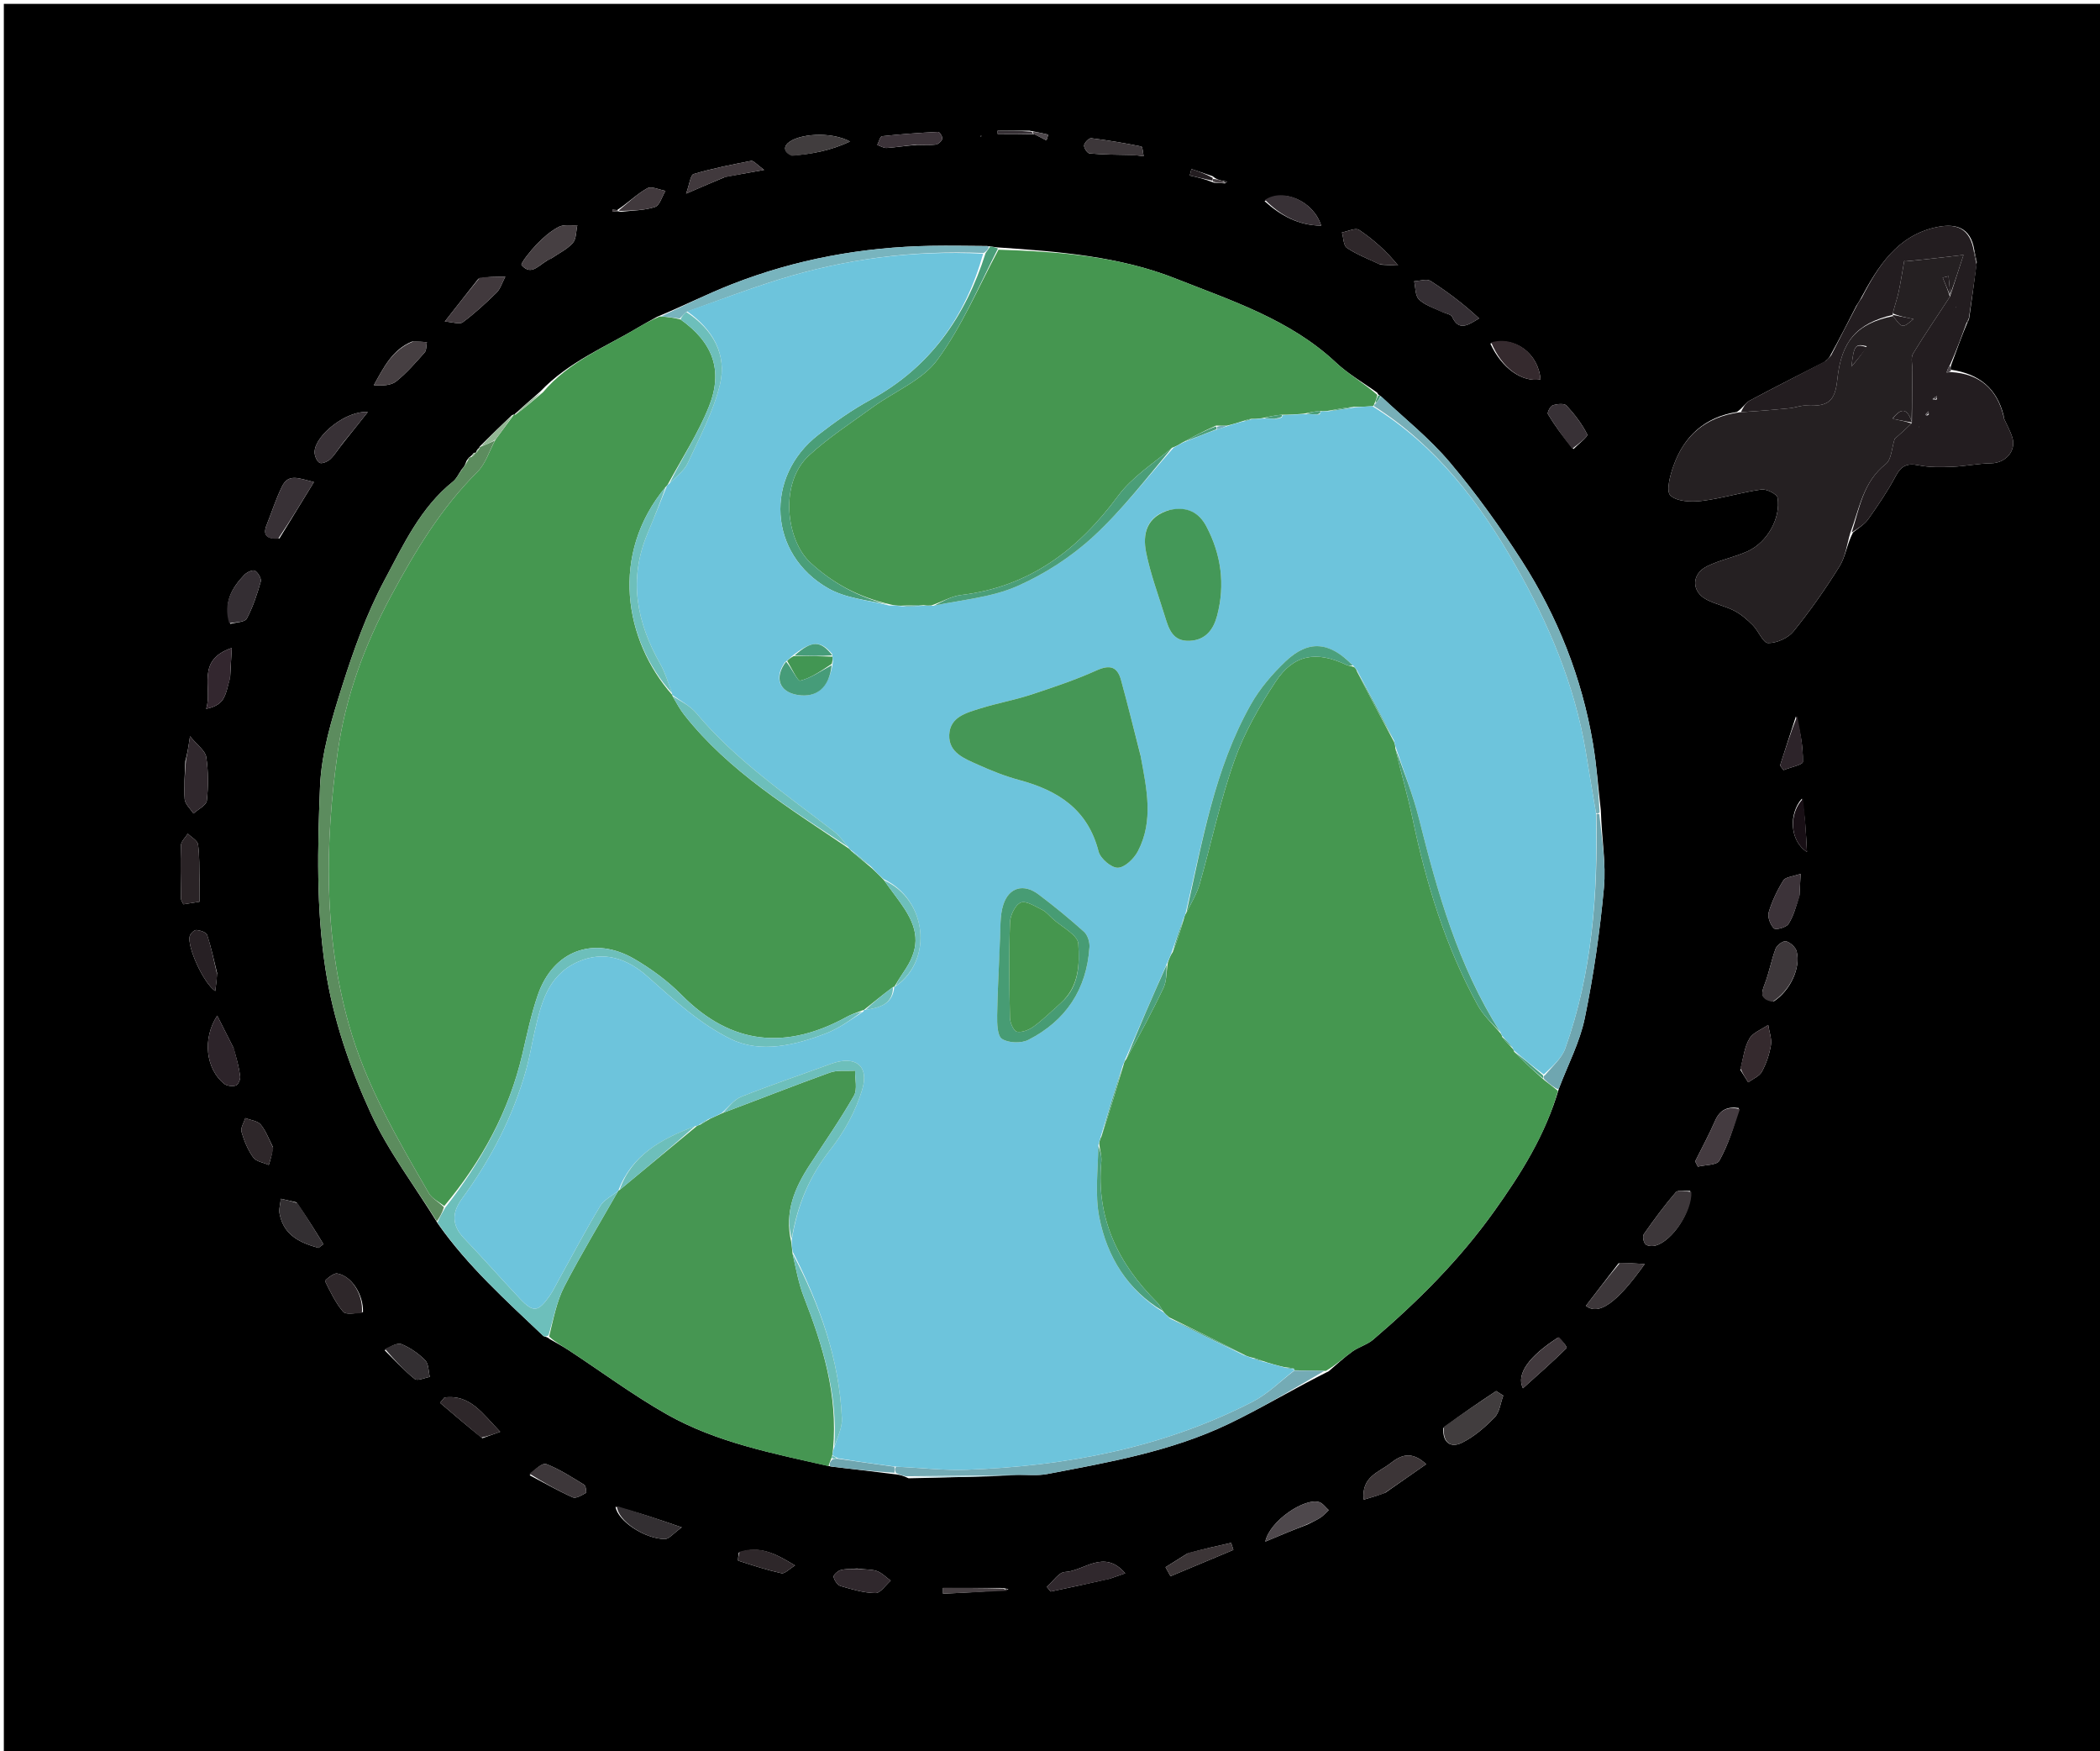 <svg version="1.1" id="Layer_1" xmlns="http://www.w3.org/2000/svg" xmlns:xlink="http://www.w3.org/1999/xlink" x="0px" y="0px"
	 width="100%" viewBox="0 0 547 456" enable-background="new 0 0 547 456" xml:space="preserve">
<path fill="#000000" opacity="1" stroke="none" 
	d="
M325,457 
	C216.667,457 108.833,457 1,457 
	C1,305 1,153 1,1 
	C183.333,1 365.666,1 548,1 
	C548,153 548,305 548,457 
	C473.833,457 399.667,457 325,457 
M123.362,117.963 
	C123.146,118.277 122.929,118.591 122.335,119.021 
	C122.079,119.173 121.967,119.398 121.462,120.104 
	C121.272,120.738 121.081,121.372 120.261,122.251 
	C119.515,123.315 118.964,124.625 117.99,125.405 
	C109.513,132.19 105.048,141.907 100.167,151.045 
	C95.515,159.755 92.111,169.244 89.119,178.695 
	C86.425,187.201 83.71,196.066 83.358,204.867 
	C82.726,220.621 82.341,236.439 84.755,252.243 
	C86.783,265.522 91.113,278.003 96.591,289.938 
	C101.144,299.859 107.974,308.735 114.096,318.702 
	C121.835,329.72 131.801,338.65 141.474,347.852 
	C141.763,348.127 142.423,348.013 143.211,348.722 
	C144.868,349.689 146.572,350.584 148.174,351.634 
	C156.642,357.189 164.813,363.259 173.599,368.251 
	C186.642,375.66 201.331,378.485 216.669,381.933 
	C222.115,382.568 227.562,383.202 233.782,383.992 
	C234.54,384.142 235.299,384.292 236.659,384.963 
	C245.756,384.77 254.853,384.577 264.814,384.048 
	C267.469,384.004 270.197,384.345 272.767,383.855 
	C288.826,380.795 305.009,377.965 319.901,370.857 
	C328.62,366.695 336.923,361.661 346.102,357.083 
	C348.145,355.358 350.096,353.506 352.259,351.95 
	C353.942,350.74 356.128,350.175 357.682,348.847 
	C369.392,338.831 380.229,328.008 389.228,315.388 
	C396.169,305.654 402.491,295.674 406.097,283.361 
	C408.393,277.292 411.511,271.393 412.803,265.118 
	C415.104,253.935 416.737,242.564 417.788,231.192 
	C418.372,224.874 417.212,218.396 416.983,211.095 
	C416.314,205.262 415.903,199.384 414.926,193.603 
	C412.035,176.48 405.723,160.57 396.378,146.013 
	C390.674,137.128 384.463,128.48 377.659,120.418 
	C372.344,114.12 365.765,108.889 359.398,102.986 
	C359.398,102.986 359.012,102.877 358.729,102.25 
	C355.122,99.655 351.182,97.415 347.968,94.4 
	C336.024,83.195 320.646,78.252 306.082,72.489 
	C291.621,66.766 275.757,65.495 259.804,64.422 
	C259.178,64.348 258.552,64.274 257.082,64.054 
	C252.21,64.036 247.338,63.929 242.468,64.017 
	C224.602,64.339 207.25,67.506 190.602,74.035 
	C184.217,76.539 178.063,79.634 171.158,82.502 
	C169.589,83.381 167.996,84.221 166.454,85.146 
	C157.796,90.341 148.178,94.128 140.666,102.015 
	C138.397,103.992 136.127,105.968 133.95,107.948 
	C133.95,107.948 133.955,107.856 133.324,108.135 
	C130.558,110.793 127.793,113.45 124.888,116.353 
	C124.888,116.353 124.96,116.625 124.428,116.951 
	C124.206,117.291 123.984,117.632 123.932,117.953 
	C123.932,117.953 123.913,117.783 123.362,117.963 
M318.122,47.015 
	C317.426,46.823 316.729,46.631 315.841,45.884 
	C314.007,45.26 312.172,44.636 310.338,44.012 
	C310.191,44.576 310.044,45.141 309.898,45.705 
	C311.854,46.149 313.811,46.593 316.181,47.571 
	C317.052,47.628 317.924,47.684 319.096,47.756 
	C319.28,47.591 319.465,47.426 319.65,47.261 
	C319.37,47.248 319.091,47.236 318.122,47.015 
M268.176,34.033 
	C265.397,34.033 262.619,34.033 259.841,34.033 
	C259.85,34.32 259.859,34.607 259.868,34.895 
	C262.931,34.895 265.995,34.895 269.514,34.973 
	C270.536,35.503 271.559,36.033 272.581,36.562 
	C272.739,36.06 272.897,35.558 273.055,35.056 
	C271.728,34.751 270.4,34.446 268.176,34.033 
M260.658,413.519 
	C255.648,413.519 250.638,413.519 245.628,413.519 
	C245.629,414.016 245.63,414.512 245.632,415.009 
	C251.177,414.757 256.722,414.505 262.701,413.938 
	C262.302,413.747 261.903,413.556 260.658,413.519 
M160.761,54.703 
	C160.346,54.671 159.932,54.639 159.517,54.607 
	C159.526,54.793 159.536,54.979 159.545,55.165 
	C160.116,55.014 160.687,54.863 161.641,55.162 
	C164.65,54.802 167.786,54.825 170.612,53.902 
	C171.846,53.499 172.447,51.157 173.336,49.696 
	C171.727,49.425 169.702,48.41 168.592,49.031 
	C165.899,50.537 163.632,52.804 160.761,54.703 
M514.894,68.24 
	C514.665,67.085 514.435,65.929 514.043,64.053 
	C512.697,58.587 508.403,58.279 504.248,59.191 
	C494.272,61.381 489.266,69.145 484.558,77.984 
	C484.352,78.351 484.146,78.718 483.529,79.639 
	C481.349,83.927 479.17,88.215 476.544,92.97 
	C476.292,93.318 476.04,93.667 475.172,94.285 
	C468.673,97.621 462.144,100.9 455.706,104.35 
	C454.653,104.914 454.003,106.231 452.415,107.282 
	C444.087,108.617 438.676,113.543 435.908,121.286 
	C435.018,123.775 433.929,127.89 435.094,129.011 
	C436.764,130.616 440.494,130.773 443.212,130.446 
	C448.45,129.815 453.565,128.206 458.798,127.47 
	C460.14,127.281 462.853,128.647 463.014,129.618 
	C463.891,134.894 460.351,141.179 455.315,143.512 
	C451.892,145.097 448.041,145.782 444.672,147.454 
	C440.51,149.519 440.543,154.083 444.58,156.172 
	C446.878,157.361 449.525,157.879 451.814,159.082 
	C453.58,160.011 455.168,161.401 456.587,162.832 
	C458.063,164.32 459.229,167.443 460.554,167.456 
	C462.788,167.478 465.74,166.176 467.154,164.43 
	C471.511,159.049 475.523,153.342 479.173,147.454 
	C480.74,144.928 481.084,141.644 482.666,138.664 
	C484.003,137.53 485.638,136.606 486.619,135.22 
	C489.192,131.586 491.711,127.873 493.8,123.951 
	C495.227,121.273 496.774,120.562 499.726,121.161 
	C502.567,121.738 505.583,121.675 508.509,121.558 
	C511.908,121.422 515.289,120.69 518.684,120.64 
	C522.374,120.587 525.242,117.426 524.167,113.94 
	C523.638,112.226 522.723,110.631 522.003,108.997 
	C522.003,108.997 522.017,109.018 521.906,108.284 
	C520.217,101.211 515.561,97.335 508.116,96.273 
	C508.075,95.851 508.035,95.43 508.453,94.453 
	C509.698,91.034 510.942,87.615 512.516,83.855 
	C512.724,83.609 512.868,83.331 512.983,82.467 
	C513.61,77.961 514.237,73.455 514.894,68.24 
M48.272,198.184 
	C48.176,201.488 47.847,204.81 48.1,208.088 
	C48.2,209.393 49.589,210.599 50.391,211.85 
	C51.609,210.737 53.739,209.724 53.875,208.492 
	C54.289,204.74 54.287,200.85 53.716,197.126 
	C53.465,195.488 51.448,194.12 49.498,191.727 
	C49.031,194.808 48.834,196.11 48.272,198.184 
M60.811,272.856 
	C59.476,270.214 58.142,267.573 56.577,264.477 
	C52.641,270.564 53.651,278.347 58.351,282.205 
	C59.072,282.797 60.528,282.961 61.444,282.677 
	C62.032,282.495 62.655,281.081 62.562,280.303 
	C62.289,278.032 61.665,275.803 60.811,272.856 
M72.792,140.205 
	C75.632,135.563 78.473,130.921 81.769,125.534 
	C77.907,124.609 75.175,123.201 73.47,126.658 
	C71.878,129.884 70.786,133.356 69.452,136.711 
	C68.4,139.356 69.459,140.448 72.792,140.205 
M375.957,371.866 
	C375.691,375.52 377.75,377.193 380.775,375.713 
	C383.958,374.155 386.82,371.667 389.317,369.096 
	C390.624,367.749 390.849,365.352 391.562,363.429 
	C390.947,363.033 390.332,362.636 389.717,362.24 
	C385.252,365.216 380.787,368.191 375.957,371.866 
M375.771,81.248 
	C376.621,81.651 377.94,81.838 378.242,82.493 
	C380.036,86.38 382.43,84.615 385.275,82.912 
	C381.303,79.237 377.076,76.016 372.615,73.162 
	C371.621,72.526 369.803,73.176 368.364,73.234 
	C368.727,74.834 368.593,76.917 369.569,77.922 
	C370.997,79.392 373.22,80.089 375.771,81.248 
M452.942,288.546 
	C450.082,288.117 448.019,288.926 446.766,291.811 
	C445.196,295.426 443.302,298.899 441.549,302.433 
	C441.784,302.892 442.019,303.35 442.255,303.808 
	C444.184,303.326 447.188,303.441 447.849,302.253 
	C450.161,298.099 451.663,293.494 452.942,288.546 
M51.971,229.312 
	C51.883,226.17 52.016,222.996 51.582,219.902 
	C51.437,218.864 49.845,218.029 48.914,217.102 
	C48.291,218.11 47.17,219.099 47.131,220.129 
	C46.959,224.758 47.079,229.398 47.143,234.034 
	C47.149,234.462 47.498,234.886 47.767,235.489 
	C49.09,235.277 50.357,235.074 51.964,234.817 
	C51.964,233.182 51.964,231.709 51.971,229.312 
M440.252,310.117 
	C438.97,310.211 437.097,309.797 436.503,310.485 
	C433.519,313.947 430.802,317.651 428.173,321.397 
	C427.789,321.944 428.08,323.481 428.608,324.003 
	C429.121,324.51 430.42,324.585 431.238,324.359 
	C435.544,323.168 440.848,315.503 440.252,310.117 
M360.861,388.7 
	C364.35,386.266 367.838,383.831 371.479,381.29 
	C367.625,377.676 364.81,378.984 362.197,381.045 
	C359.221,383.391 354.548,384.532 355.21,390.528 
	C357.15,389.959 358.661,389.517 360.861,388.7 
M462.053,260.75 
	C466.261,257.99 469.114,252.084 467.981,247.741 
	C467.696,246.649 466.328,245.424 465.22,245.115 
	C464.517,244.92 462.867,246.111 462.521,247.017 
	C461.391,249.973 460.858,253.159 459.72,256.111 
	C458.839,258.396 458.214,260.204 462.053,260.75 
M453.325,278.609 
	C454.005,279.688 454.685,280.767 455.365,281.846 
	C456.587,280.942 458.272,280.29 458.929,279.08 
	C460.08,276.961 460.904,274.547 461.283,272.163 
	C461.549,270.491 460.847,268.665 460.578,266.907 
	C458.908,268.054 456.659,268.852 455.709,270.432 
	C454.412,272.587 454.105,275.337 453.325,278.609 
M388.197,89.467 
	C391.154,95.857 396.414,99.614 401.267,98.802 
	C400.761,92.174 394.604,87.326 388.197,89.467 
M143.642,67.262 
	C145.531,65.964 147.722,64.934 149.201,63.271 
	C150.14,62.216 150.022,60.221 150.378,58.647 
	C148.744,58.756 146.857,58.387 145.533,59.085 
	C143.418,60.199 141.503,61.855 139.828,63.594 
	C138.212,65.272 135.513,68.642 135.858,69.04 
	C138.605,72.205 140.606,68.477 143.642,67.262 
M289.117,411.091 
	C290.266,410.689 291.415,410.286 293.093,409.699 
	C287.525,403.232 282.374,409.139 277.394,409.361 
	C275.768,409.433 274.248,411.878 272.68,413.237 
	C273.007,413.643 273.335,414.05 273.663,414.456 
	C278.601,413.418 283.538,412.381 289.117,411.091 
M223.258,408.46 
	C221.815,408.574 220.321,408.501 218.95,408.877 
	C218.194,409.085 217.033,410.183 217.134,410.642 
	C217.333,411.55 218.141,412.782 218.948,413.017 
	C221.922,413.886 224.994,414.816 228.04,414.855 
	C229.349,414.873 230.686,412.767 232.01,411.626 
	C230.835,410.768 229.768,409.62 228.455,409.133 
	C227.115,408.637 225.534,408.79 223.258,408.46 
M59.95,176.392 
	C60.076,174.064 60.203,171.736 60.366,168.745 
	C50.85,171.934 55.48,179.23 53.699,184.58 
	C55.541,184.229 57.169,183.478 58.014,182.207 
	C58.991,180.737 59.278,178.809 59.95,176.392 
M59.997,162.467 
	C61.472,162.039 63.765,162.048 64.271,161.101 
	C65.882,158.09 66.978,154.766 67.919,151.462 
	C68.145,150.67 67.23,149.112 66.41,148.62 
	C65.875,148.298 64.303,149.008 63.65,149.69 
	C60.351,153.138 58.065,157.019 59.997,162.467 
M89.601,115.081 
	C91.556,112.63 93.511,110.178 95.797,107.311 
	C90.246,106.824 82.077,113.356 81.94,117.66 
	C81.908,118.645 82.498,120.102 83.254,120.518 
	C83.861,120.851 85.393,120.186 86.088,119.52 
	C87.261,118.393 88.097,116.915 89.601,115.081 
M124.609,72.594 
	C121.847,76.109 119.085,79.624 115.857,83.732 
	C117.857,83.854 119.693,84.547 120.546,83.914 
	C123.672,81.598 126.555,78.928 129.345,76.202 
	C130.299,75.269 130.708,73.779 131.626,72.058 
	C128.828,72.058 127.034,72.058 124.609,72.594 
M359.62,68.924 
	C361.14,68.996 362.661,69.069 364.181,69.142 
	C361.113,65.381 357.726,62.371 354.001,59.862 
	C353.083,59.243 351.066,60.257 349.554,60.521 
	C349.953,61.902 349.919,63.924 350.833,64.541 
	C353.373,66.255 356.307,67.384 359.62,68.924 
M77.205,313.103 
	C75.854,312.793 74.504,312.482 73.153,312.171 
	C73.031,313.504 72.591,314.901 72.842,316.16 
	C73.961,321.762 78.256,323.648 82.953,324.963 
	C83.384,324.641 83.816,324.319 84.247,323.997 
	C82.106,320.51 79.964,317.024 77.205,313.103 
M468.73,233.085 
	C468.81,231.52 468.89,229.955 469.013,227.545 
	C466.926,228.294 465.072,228.378 464.52,229.269 
	C462.925,231.846 461.568,234.664 460.71,237.562 
	C460.348,238.783 461.113,240.807 462.07,241.752 
	C462.554,242.23 465.232,241.533 465.824,240.641 
	C467.152,238.641 467.795,236.186 468.73,233.085 
M56.554,253.415 
	C55.724,250.091 55.028,246.723 53.959,243.479 
	C53.73,242.783 52.173,242.269 51.183,242.182 
	C50.635,242.134 49.665,243.037 49.452,243.695 
	C48.6,246.334 52.99,256.038 56.07,258.072 
	C56.257,256.647 56.418,255.413 56.554,253.415 
M409.851,116.947 
	C411.122,115.641 413.712,113.681 413.443,113.14 
	C412.081,110.398 410.131,107.881 408.033,105.613 
	C407.449,104.981 405.563,105.18 404.457,105.548 
	C403.817,105.761 402.956,107.429 403.2,107.833 
	C405.053,110.896 407.155,113.809 409.851,116.947 
M340.436,397.051 
	C341.606,396.446 342.829,395.922 343.928,395.209 
	C344.735,394.685 345.379,393.913 346.096,393.251 
	C345.286,392.54 344.588,391.494 343.646,391.178 
	C339.911,389.929 330.714,396.044 329.585,401.449 
	C333.361,399.857 336.519,398.526 340.436,397.051 
M421.592,328.982 
	C418.755,332.674 415.918,336.366 413.079,340.059 
	C416.41,342.595 421.023,339.529 428.408,329.158 
	C425.884,329.001 424.101,328.89 421.592,328.982 
M137.958,384.167 
	C141.69,386.126 145.359,388.226 149.203,389.934 
	C150.034,390.303 151.554,389.368 152.61,388.773 
	C152.818,388.656 152.611,386.928 152.16,386.651 
	C148.973,384.696 145.79,382.623 142.338,381.277 
	C141.278,380.864 139.379,382.602 137.958,384.167 
M107.336,88.944 
	C102.241,91.032 99.968,95.627 97.372,100.313 
	C99.562,100.449 101.799,100.422 103.183,99.322 
	C105.922,97.143 108.258,94.433 110.599,91.799 
	C111.133,91.198 111.013,90.015 111.194,89.099 
	C110.142,89.027 109.09,88.955 107.336,88.944 
M125.637,374.52 
	C126.911,374.064 128.186,373.607 130.294,372.852 
	C125.657,368.117 122.507,363.049 115.763,363.927 
	C115.382,364.388 115.001,364.849 114.62,365.31 
	C118.095,368.274 121.57,371.237 125.637,374.52 
M100.185,351.613 
	C102.769,354.153 105.219,356.862 108.034,359.116 
	C108.741,359.682 110.617,358.79 111.956,358.569 
	C111.591,357.095 111.68,355.178 110.765,354.244 
	C109.057,352.502 106.904,351.004 104.66,350.062 
	C103.535,349.589 101.802,350.561 100.185,351.613 
M71.073,298.664 
	C70.051,296.699 69.292,294.513 67.906,292.852 
	C67.08,291.862 65.266,291.697 63.897,291.161 
	C63.528,292.36 62.611,293.717 62.901,294.727 
	C63.575,297.074 64.555,299.452 65.964,301.421 
	C66.727,302.486 68.625,302.739 70.012,303.358 
	C70.442,302.019 70.872,300.68 71.073,298.664 
M329.393,52.389 
	C333.547,56.096 338.146,58.69 344.141,58.762 
	C342.189,52.416 334.226,48.809 329.393,52.389 
M94.545,341.699 
	C94.712,337.197 91.595,332.231 87.796,331.622 
	C86.835,331.468 84.587,333.451 84.66,333.6 
	C86.025,336.369 87.385,339.235 89.358,341.562 
	C90.102,342.438 92.394,342.002 94.545,341.699 
M160.335,392.378 
	C160.882,395.985 167.762,400.696 173.164,400.788 
	C174.243,400.807 175.346,399.341 177.583,397.742 
	C171.077,395.5 166.047,393.767 160.335,392.378 
M467.787,186.553 
	C466.41,190.821 465.033,195.089 463.656,199.357 
	C463.959,199.751 464.262,200.146 464.566,200.54 
	C466.329,199.827 469.593,199.14 469.605,198.396 
	C469.675,194.397 468.936,190.383 467.787,186.553 
M405.771,348.355 
	C398.51,353.005 394.802,357.738 396.686,361.519 
	C400.65,357.947 404.454,354.604 408.064,351.062 
	C408.282,350.848 406.959,349.062 405.771,348.355 
M309.263,404.563 
	C307.374,405.747 305.485,406.932 303.596,408.116 
	C304.029,408.9 304.462,409.683 304.895,410.467 
	C310.353,408.182 315.811,405.897 321.268,403.612 
	C321.073,403 320.878,402.389 320.683,401.777 
	C317.107,402.57 313.53,403.363 309.263,404.563 
M206.552,40.471 
	C211.459,40.108 216.215,39.252 221.406,36.858 
	C216.498,34.161 207.805,34.789 205.132,37.357 
	C203.998,38.448 204.367,39.906 206.552,40.471 
M188.983,46.048 
	C191.916,45.521 194.849,44.995 199.04,44.242 
	C197.1,42.843 196.275,41.776 195.676,41.891 
	C190.636,42.855 185.591,43.874 180.674,45.311 
	C179.848,45.553 179.634,47.888 178.712,50.426 
	C183.048,48.555 185.633,47.439 188.983,46.048 
M295.31,40.37 
	C296.171,40.47 297.032,40.57 297.894,40.669 
	C297.698,39.793 297.645,38.219 297.286,38.146 
	C292.966,37.267 288.611,36.529 284.236,35.994 
	C283.659,35.924 282.482,37.124 282.384,37.844 
	C282.294,38.506 283.234,39.911 283.81,39.961 
	C287.41,40.273 291.036,40.297 295.31,40.37 
M238.843,37.732 
	C240.478,37.728 242.132,37.87 243.736,37.649 
	C244.395,37.559 245.282,36.773 245.441,36.145 
	C245.569,35.64 244.729,34.327 244.367,34.345 
	C239.481,34.588 234.596,34.938 229.734,35.472 
	C229.249,35.525 228.915,36.954 228.51,37.744 
	C229.336,38.024 230.181,38.588 230.983,38.532 
	C233.388,38.364 235.776,37.954 238.843,37.732 
M192.432,404.314 
	C192.376,405.043 192.127,406.361 192.291,406.414 
	C196.016,407.629 199.754,408.847 203.572,409.693 
	C204.39,409.874 205.528,408.61 207.092,407.666 
	C202.161,404.7 198.054,402.363 192.432,404.314 
M469.355,207.971 
	C465.952,211.754 466.082,218.906 470.671,221.86 
	C470.405,216.775 470.176,212.379 469.355,207.971 
M255.548,35.275 
	C255.548,35.275 255.394,35.608 255.394,35.608 
	C255.394,35.608 255.758,35.53 255.548,35.275 
z"/>
<path fill="#459750" opacity="1" stroke="none" 
	d="
M141.441,102.149 
	C148.178,94.128 157.796,90.341 166.454,85.146 
	C167.996,84.221 169.589,83.381 171.86,82.407 
	C174.054,82.527 175.547,82.743 177.271,83.197 
	C185.674,89.149 188.444,96.427 184.665,105.858 
	C181.862,112.856 177.662,119.293 173.969,126.11 
	C173.853,126.239 173.71,126.555 173.432,126.751 
	C158.748,144.293 162.623,166.819 175.051,180.918 
	C175.046,180.952 175.114,180.959 175.193,181.293 
	C176.264,183.155 177.142,184.773 178.266,186.197 
	C189.913,200.957 205.778,210.529 221.123,220.984 
	C221.226,221.102 221.5,221.255 221.673,221.544 
	C223.571,223.192 225.297,224.551 227.195,226.171 
	C228.295,227.264 229.223,228.094 230.273,229.239 
	C232.157,231.938 234.052,234.239 235.655,236.728 
	C239.552,242.778 239.386,247.338 235.314,253.212 
	C234.473,254.425 233.718,255.697 232.954,256.966 
	C232.986,256.989 232.939,256.927 232.614,257.025 
	C229.872,259.087 227.456,261.051 225.019,263.004 
	C224.999,262.993 225.012,263.038 224.653,263.108 
	C223.072,263.7 221.795,264.123 220.637,264.761 
	C204.882,273.435 190.56,272.254 177.55,259.106 
	C173.968,255.485 169.71,252.343 165.304,249.765 
	C154.705,243.563 144.08,247.538 140.096,259.074 
	C138.367,264.08 137.272,269.317 136.069,274.491 
	C132.613,289.356 125.498,302.353 115.72,314.061 
	C114.141,312.88 112.482,312.065 111.711,310.734 
	C103.552,296.655 95.307,282.617 90.863,266.753 
	C84.305,243.341 84.599,219.626 87.963,195.875 
	C90.004,181.459 94.919,168.05 101.937,155.045 
	C108.256,143.335 114.92,132.277 124.371,122.869 
	C126.492,120.758 127.43,117.459 129.093,114.439 
	C130.834,112.067 132.395,109.961 133.955,107.856 
	C133.955,107.856 133.95,107.948 134.263,107.994 
	C136.864,106.076 139.152,104.113 141.441,102.149 
z"/>
<path fill="#459750" opacity="1" stroke="none" 
	d="
M405.819,284.065 
	C402.491,295.674 396.169,305.654 389.228,315.388 
	C380.229,328.008 369.392,338.831 357.682,348.847 
	C356.128,350.175 353.942,350.74 352.259,351.95 
	C350.096,353.506 348.145,355.358 345.366,356.997 
	C342.132,356.915 339.634,356.919 337.136,356.829 
	C337.136,356.736 337.136,356.55 337.004,356.398 
	C336.24,356.186 335.608,356.126 334.595,356.034 
	C332.507,355.537 330.799,355.071 328.871,354.404 
	C327.887,353.988 327.126,353.774 326.062,353.517 
	C325.179,353.293 324.598,353.111 323.823,352.66 
	C317.355,349.331 311.081,346.271 304.557,343.064 
	C303.888,342.52 303.469,342.123 302.931,341.425 
	C302.329,340.453 301.93,339.695 301.351,339.119 
	C291.194,329.005 285.476,317.168 286.872,302.471 
	C287.009,301.032 286.489,299.531 286.306,297.735 
	C286.45,296.992 286.56,296.573 286.908,295.937 
	C288.974,289.664 290.802,283.608 292.67,277.286 
	C292.819,276.684 292.929,276.345 293.339,275.852 
	C296.803,269.571 300.102,263.509 303.048,257.28 
	C303.921,255.433 303.799,253.115 304.189,250.702 
	C304.555,249.611 304.865,248.831 305.485,247.899 
	C306.652,244.963 307.51,242.18 308.411,239.151 
	C308.535,238.583 308.646,238.27 309.017,237.703 
	C310.347,235.031 311.769,232.714 312.488,230.196 
	C315.548,219.494 317.816,208.527 321.526,198.065 
	C324.092,190.831 328.032,183.928 332.288,177.492 
	C336.983,170.392 342.888,169.442 350.608,173.102 
	C351.193,173.379 351.889,173.426 352.703,173.706 
	C353.087,174.02 353.268,174.235 353.458,174.847 
	C356.668,181.141 359.836,187.068 363.124,193.224 
	C363.335,193.789 363.426,194.122 363.453,194.885 
	C364.916,201.243 366.674,207.123 367.928,213.108 
	C371.489,230.099 376.527,246.566 384.937,261.829 
	C386.409,264.501 388.828,266.651 390.933,269.197 
	C391.056,269.351 391.234,269.705 391.279,270.031 
	C392.2,271.242 393.074,272.126 394.062,273.135 
	C394.176,273.259 394.344,273.55 394.4,273.902 
	C396.96,276.529 399.464,278.804 402.219,281.251 
	C403.586,282.303 404.703,283.184 405.819,284.065 
z"/>
<path fill="#459650" opacity="1" stroke="none" 
	d="
M260.085,65.021 
	C275.757,65.495 291.621,66.766 306.082,72.489 
	C320.646,78.252 336.024,83.195 347.968,94.4 
	C351.182,97.415 355.122,99.655 358.762,102.837 
	C358.538,103.952 358.281,104.479 357.961,105.187 
	C357.899,105.368 357.862,105.747 357.458,105.77 
	C355.704,105.888 354.355,105.983 352.678,105.935 
	C350.228,106.181 348.107,106.569 345.664,107.019 
	C344.91,107.102 344.476,107.123 343.787,107.017 
	C342.337,107.144 341.143,107.398 339.534,107.736 
	C337.425,107.928 335.732,108.035 333.755,107.998 
	C331.966,108.181 330.461,108.506 328.598,108.923 
	C327.503,109.066 326.767,109.119 325.849,109.087 
	C325.081,109.204 324.495,109.405 323.563,109.704 
	C322.088,110.17 320.958,110.54 319.49,110.862 
	C318.463,110.846 317.775,110.877 316.774,110.82 
	C313.669,112.19 310.877,113.649 307.879,115.302 
	C307.01,115.858 306.348,116.219 305.315,116.592 
	C300.311,120.749 294.826,124.264 291.207,129.159 
	C280.835,143.187 268.124,152.832 250.354,154.943 
	C247.809,155.246 245.4,156.693 242.598,157.67 
	C241.821,157.729 241.374,157.729 240.618,157.598 
	C238.553,157.548 236.798,157.63 234.674,157.738 
	C233.568,157.708 232.831,157.651 231.82,157.382 
	C223.767,155.502 217.195,152.093 211.136,146.554 
	C204.771,140.735 202.901,125.771 210.756,118.581 
	C215.872,113.897 221.779,110.065 227.421,105.973 
	C233.056,101.886 240.266,99.025 244.167,93.706 
	C250.584,84.96 254.889,74.664 260.085,65.021 
z"/>
<path fill="#469652" opacity="1" stroke="none" 
	d="
M215.783,381.807 
	C201.331,378.485 186.642,375.66 173.599,368.251 
	C164.813,363.259 156.642,357.189 148.174,351.634 
	C146.572,350.584 144.868,349.689 143.034,348.074 
	C144.197,343.277 145.01,338.854 146.986,335.032 
	C151.37,326.555 156.338,318.38 161.057,310.072 
	C161.046,310.063 161.065,310.059 161.36,309.904 
	C168.239,304.24 174.825,298.733 181.566,293.185 
	C181.722,293.145 181.992,292.972 182.31,292.922 
	C183.315,292.371 184.001,291.87 184.991,291.322 
	C186.19,290.8 187.086,290.324 188.341,289.794 
	C197.846,286.237 206.952,282.626 216.166,279.314 
	C218.16,278.597 220.54,278.951 222.742,278.812 
	C222.684,281.012 223.393,283.651 222.43,285.334 
	C218.904,291.499 214.836,297.357 210.943,303.311 
	C207.023,309.306 204.289,315.579 206.08,323.356 
	C206.209,324.472 206.344,325.211 206.418,326.338 
	C207.347,330.406 208.008,334.213 209.384,337.742 
	C214.317,350.39 218.278,363.184 216.995,377.334 
	C216.897,378.088 216.875,378.524 216.752,379.153 
	C216.651,379.346 216.578,379.777 216.444,380.015 
	C216.133,380.77 215.958,381.288 215.783,381.807 
z"/>
<path fill="#252022" opacity="1" stroke="none" 
	d="
M481.984,138.704 
	C481.084,141.644 480.74,144.928 479.173,147.454 
	C475.523,153.342 471.511,159.049 467.154,164.43 
	C465.74,166.176 462.788,167.478 460.554,167.456 
	C459.229,167.443 458.063,164.32 456.587,162.832 
	C455.168,161.401 453.58,160.011 451.814,159.082 
	C449.525,157.879 446.878,157.361 444.58,156.172 
	C440.543,154.083 440.51,149.519 444.672,147.454 
	C448.041,145.782 451.892,145.097 455.315,143.512 
	C460.351,141.179 463.891,134.894 463.014,129.618 
	C462.853,128.647 460.14,127.281 458.798,127.47 
	C453.565,128.206 448.45,129.815 443.212,130.446 
	C440.494,130.773 436.764,130.616 435.094,129.011 
	C433.929,127.89 435.018,123.775 435.908,121.286 
	C438.676,113.543 444.087,108.617 453.096,107.364 
	C457.935,107.067 462.097,106.717 466.252,106.292 
	C467.676,106.146 469.095,105.539 470.492,105.613 
	C476.221,105.915 477.983,104.51 478.576,98.828 
	C479.614,88.877 483.588,84.241 493.118,82.31 
	C495.509,85.531 495.509,85.531 498.422,83.08 
	C496.264,82.649 494.633,82.324 493.024,81.609 
	C493.556,79.487 494.174,77.778 494.552,76.018 
	C495.121,73.366 495.522,70.678 495.997,68.002 
	C496,68 496.005,67.995 496.369,68.069 
	C501.6,67.561 506.465,66.979 511.448,66.384 
	C510.294,69.941 509.149,73.469 508,76.629 
	C507.846,74.81 507.696,73.358 507.546,71.907 
	C507.038,72.04 506.53,72.173 506.022,72.305 
	C506.681,73.871 507.339,75.437 507.906,77.262 
	C504.617,82.357 501.306,87.123 498.31,92.081 
	C497.664,93.151 498.141,94.909 498.126,96.351 
	C498.079,100.899 498.043,105.448 497.923,109.693 
	C496.52,105.654 494.806,106.767 492.986,108.952 
	C492.97,108.905 492.999,109.001 493.339,109.131 
	C495.118,109.509 496.557,109.756 497.868,110.282 
	C496.22,111.903 494.701,113.245 493.522,114.287 
	C492.761,116.599 492.71,119.656 491.194,120.845 
	C485.278,125.487 484.343,132.406 481.984,138.704 
M486.237,90.152 
	C483.264,89.475 482.911,89.814 482.261,95.478 
	C483.597,93.884 484.934,92.29 486.237,90.152 
z"/>
<path fill="#231D20" opacity="1" stroke="none" 
	d="
M492.999,82.001 
	C483.588,84.241 479.614,88.877 478.576,98.828 
	C477.983,104.51 476.221,105.915 470.492,105.613 
	C469.095,105.539 467.676,106.146 466.252,106.292 
	C462.097,106.717 457.935,107.067 453.471,107.323 
	C454.003,106.231 454.653,104.914 455.706,104.35 
	C462.144,100.9 468.673,97.621 475.691,93.905 
	C476.47,93.185 476.73,92.844 476.99,92.503 
	C479.17,88.215 481.349,83.927 483.914,79.102 
	C484.524,78.213 484.75,77.86 484.977,77.507 
	C489.266,69.145 494.272,61.381 504.248,59.191 
	C508.403,58.279 512.697,58.587 514.01,64.696 
	C514.272,66.543 514.568,67.746 514.863,68.949 
	C514.237,73.455 513.61,77.961 512.849,82.829 
	C512.539,83.526 512.362,83.861 512.186,84.196 
	C510.942,87.615 509.698,91.034 508.015,94.85 
	C507.397,95.83 507.218,96.413 507.039,96.996 
	C507.435,96.963 507.832,96.931 508.228,96.898 
	C515.561,97.335 520.217,101.211 521.947,108.659 
	C521.987,109.035 521.983,108.981 521.983,108.981 
	C522.723,110.631 523.638,112.226 524.167,113.94 
	C525.242,117.426 522.374,120.587 518.684,120.64 
	C515.289,120.69 511.908,121.422 508.509,121.558 
	C505.583,121.675 502.567,121.738 499.726,121.161 
	C496.774,120.562 495.227,121.273 493.8,123.951 
	C491.711,127.873 489.192,131.586 486.619,135.22 
	C485.638,136.606 484.003,137.53 482.325,138.684 
	C484.343,132.406 485.278,125.487 491.194,120.845 
	C492.71,119.656 492.761,116.599 493.522,114.287 
	C494.701,113.245 496.22,111.903 497.87,110.28 
	C498,110 498.003,109.996 498.003,109.996 
	C498.043,105.448 498.079,100.899 498.126,96.351 
	C498.141,94.909 497.664,93.151 498.31,92.081 
	C501.306,87.123 504.617,82.357 507.908,77.261 
	C508,77 508.004,76.996 508.004,76.996 
	C509.149,73.469 510.294,69.941 511.448,66.384 
	C506.465,66.979 501.6,67.561 496.357,68.053 
	C495.98,67.963 495.994,68.005 495.994,68.005 
	C495.522,70.678 495.121,73.366 494.552,76.018 
	C494.174,77.778 493.556,79.487 493.023,81.61 
	C493,82 492.999,82.001 492.999,82.001 
M499.905,111.121 
	C499.905,111.121 499.902,111.337 499.902,111.337 
	C499.902,111.337 499.96,110.962 500.018,110.982 
	C500.018,110.982 500.023,111.032 499.905,111.121 
M502.413,107.943 
	C502.393,107.666 502.372,107.388 502.352,107.111 
	C502.119,107.302 501.886,107.493 501.574,107.903 
	C501.574,107.903 501.755,108.272 501.755,108.272 
	C501.755,108.272 502.171,108.189 502.413,107.943 
M504.535,103.995 
	C504.537,103.712 504.538,103.428 504.539,103.145 
	C504.199,103.302 503.858,103.458 503.377,103.942 
	C503.69,104.07 504.003,104.199 504.535,103.995 
M509.348,79.988 
	C509.348,79.988 509.609,80.126 509.609,80.126 
	C509.609,80.126 509.398,79.902 509.348,79.988 
M505.601,99.876 
	C505.661,99.928 505.721,99.981 505.601,99.876 
M508.481,62.517 
	C508.481,62.517 508.512,62.513 508.481,62.517 
M510.484,72.481 
	C510.484,72.481 510.488,72.512 510.484,72.481 
z"/>
<path fill="#5C8C5E" opacity="1" stroke="none" 
	d="
M128.912,114.706 
	C127.43,117.459 126.492,120.758 124.371,122.869 
	C114.92,132.277 108.256,143.335 101.937,155.045 
	C94.919,168.05 90.004,181.459 87.963,195.875 
	C84.599,219.626 84.305,243.341 90.863,266.753 
	C95.307,282.617 103.552,296.655 111.711,310.734 
	C112.482,312.065 114.141,312.88 115.633,314.367 
	C115.184,315.89 114.49,316.982 113.795,318.074 
	C107.974,308.735 101.144,299.859 96.591,289.938 
	C91.113,278.003 86.783,265.522 84.755,252.243 
	C82.341,236.439 82.726,220.621 83.358,204.867 
	C83.71,196.066 86.425,187.201 89.119,178.695 
	C92.111,169.244 95.515,159.755 100.167,151.045 
	C105.048,141.907 109.513,132.19 117.99,125.405 
	C118.964,124.625 119.515,123.315 120.662,121.811 
	C121.375,120.812 121.687,120.253 121.999,119.694 
	C121.967,119.398 122.079,119.173 122.856,118.949 
	C123.555,118.512 123.734,118.147 123.913,117.783 
	C123.913,117.783 123.932,117.953 124.135,117.836 
	C124.546,117.355 124.753,116.99 124.96,116.625 
	C124.96,116.625 124.888,116.353 125.308,116.278 
	C126.788,115.705 127.85,115.206 128.912,114.706 
z"/>
<path fill="#6DBFBB" opacity="1" stroke="none" 
	d="
M113.946,318.388 
	C114.49,316.982 115.184,315.89 115.966,314.492 
	C125.498,302.353 132.613,289.356 136.069,274.491 
	C137.272,269.317 138.367,264.08 140.096,259.074 
	C144.08,247.538 154.705,243.563 165.304,249.765 
	C169.71,252.343 173.968,255.485 177.55,259.106 
	C190.56,272.254 204.882,273.435 220.637,264.761 
	C221.795,264.123 223.072,263.7 224.564,263.45 
	C221.633,265.54 218.595,267.778 215.199,269.09 
	C207.14,272.204 198.144,274.351 190.439,270.61 
	C182.433,266.722 175.478,260.348 168.712,254.331 
	C163.272,249.493 157.167,247.5 150.496,250.481 
	C142.641,253.991 140.922,261.391 139.238,268.754 
	C138.501,271.975 137.966,275.25 137.083,278.429 
	C133.662,290.746 127.85,301.898 120.315,312.178 
	C117.677,315.776 117.641,319.081 120.869,322.452 
	C125.811,327.614 130.529,332.989 135.435,338.186 
	C138.889,341.845 140.159,341.703 143.129,337.503 
	C144.083,336.155 144.789,334.632 145.596,333.182 
	C149.148,326.793 152.56,320.32 156.336,314.066 
	C157.345,312.395 159.46,311.392 161.067,310.082 
	C156.338,318.38 151.37,326.555 146.986,335.032 
	C145.01,338.854 144.197,343.277 142.883,347.754 
	C142.423,348.013 141.763,348.127 141.474,347.852 
	C131.801,338.65 121.835,329.72 113.946,318.388 
z"/>
<path fill="#4A9E78" opacity="1" stroke="none" 
	d="
M259.944,64.721 
	C254.889,74.664 250.584,84.96 244.167,93.706 
	C240.266,99.025 233.056,101.886 227.421,105.973 
	C221.779,110.065 215.872,113.897 210.756,118.581 
	C202.901,125.771 204.771,140.735 211.136,146.554 
	C217.195,152.093 223.767,155.502 231.392,157.469 
	C226.03,156.303 220.272,155.8 215.711,153.197 
	C200.164,144.327 199.036,124.188 213.148,113.233 
	C217.465,109.882 221.996,106.696 226.784,104.086 
	C242.236,95.662 251.461,82.514 256.729,65.894 
	C257.225,65.21 257.576,64.706 257.927,64.201 
	C258.552,64.274 259.178,64.348 259.944,64.721 
z"/>
<path fill="#77AFB8" opacity="1" stroke="none" 
	d="
M357.862,105.747 
	C357.862,105.747 357.899,105.368 358.248,105.151 
	C358.98,104.35 359.364,103.767 359.748,103.183 
	C365.765,108.889 372.344,114.12 377.659,120.418 
	C384.463,128.48 390.674,137.128 396.378,146.013 
	C405.723,160.57 412.035,176.48 414.926,193.603 
	C415.903,199.384 416.314,205.262 416.656,211.545 
	C416.159,211.995 415.989,211.995 415.704,211.632 
	C414.734,206.032 413.9,200.792 413.024,195.559 
	C410.134,178.295 403.356,162.366 394.808,147.363 
	C385.495,131.018 374.15,116.086 357.862,105.747 
z"/>
<path fill="#74ABB5" opacity="1" stroke="none" 
	d="
M337.136,356.922 
	C339.634,356.919 342.132,356.915 345.022,356.966 
	C336.923,361.661 328.62,366.695 319.901,370.857 
	C305.009,377.965 288.826,380.795 272.767,383.855 
	C270.197,384.345 267.469,384.004 263.926,384.129 
	C254.044,384.287 245.051,384.365 236.058,384.442 
	C235.299,384.292 234.54,384.142 233.393,383.601 
	C233.004,382.793 233.003,382.375 233.463,381.947 
	C239.887,382.23 245.865,382.957 251.81,382.741 
	C277.775,381.8 302.916,377.03 326.241,365.046 
	C330.215,363.005 333.521,359.663 337.136,356.922 
z"/>
<path fill="#78B4BE" opacity="1" stroke="none" 
	d="
M257.504,64.127 
	C257.576,64.706 257.225,65.21 256.236,65.885 
	C237.651,65.122 220.097,67.45 202.969,72.762 
	C194.886,75.268 186.961,78.284 178.757,81.24 
	C178.047,81.927 177.543,82.443 177.04,82.959 
	C175.547,82.743 174.054,82.527 172.182,82.385 
	C178.063,79.634 184.217,76.539 190.602,74.035 
	C207.25,67.506 224.602,64.339 242.468,64.017 
	C247.338,63.929 252.21,64.036 257.504,64.127 
z"/>
<path fill="#6FA6B0" opacity="1" stroke="none" 
	d="
M415.819,211.995 
	C415.989,211.995 416.159,211.995 416.584,211.992 
	C417.212,218.396 418.372,224.874 417.788,231.192 
	C416.737,242.564 415.104,253.935 412.803,265.118 
	C411.511,271.393 408.393,277.292 405.958,283.713 
	C404.703,283.184 403.586,282.303 402.235,281.014 
	C402.001,280.606 402.051,280.134 402.391,280.029 
	C404.43,277.63 406.802,275.577 407.72,273.004 
	C414.763,253.273 416.231,232.747 415.819,211.995 
z"/>
<path fill="#30282D" opacity="1" stroke="none" 
	d="
M48.454,197.797 
	C48.834,196.11 49.031,194.808 49.498,191.727 
	C51.448,194.12 53.465,195.488 53.716,197.126 
	C54.287,200.85 54.289,204.74 53.875,208.492 
	C53.739,209.724 51.609,210.737 50.391,211.85 
	C49.589,210.599 48.2,209.393 48.1,208.088 
	C47.847,204.81 48.176,201.488 48.454,197.797 
z"/>
<path fill="#2D242A" opacity="1" stroke="none" 
	d="
M60.995,273.207 
	C61.665,275.803 62.289,278.032 62.562,280.303 
	C62.655,281.081 62.032,282.495 61.444,282.677 
	C60.528,282.961 59.072,282.797 58.351,282.205 
	C53.651,278.347 52.641,270.564 56.577,264.477 
	C58.142,267.573 59.476,270.214 60.995,273.207 
z"/>
<path fill="#383136" opacity="1" stroke="none" 
	d="
M72.452,140.308 
	C69.459,140.448 68.4,139.356 69.452,136.711 
	C70.786,133.356 71.878,129.884 73.47,126.658 
	C75.175,123.201 77.907,124.609 81.769,125.534 
	C78.473,130.921 75.632,135.563 72.452,140.308 
z"/>
<path fill="#413D3E" opacity="1" stroke="none" 
	d="
M376.139,371.516 
	C380.787,368.191 385.252,365.216 389.717,362.24 
	C390.332,362.636 390.947,363.033 391.562,363.429 
	C390.849,365.352 390.624,367.749 389.317,369.096 
	C386.82,371.667 383.958,374.155 380.775,375.713 
	C377.75,377.193 375.691,375.52 376.139,371.516 
z"/>
<path fill="#342E33" opacity="1" stroke="none" 
	d="
M375.438,81.182 
	C373.22,80.089 370.997,79.392 369.569,77.922 
	C368.593,76.917 368.727,74.834 368.364,73.234 
	C369.803,73.176 371.621,72.526 372.615,73.162 
	C377.076,76.016 381.303,79.237 385.275,82.912 
	C382.43,84.615 380.036,86.38 378.242,82.493 
	C377.94,81.838 376.621,81.651 375.438,81.182 
z"/>
<path fill="#443B40" opacity="1" stroke="none" 
	d="
M453.207,288.803 
	C451.663,293.494 450.161,298.099 447.849,302.253 
	C447.188,303.441 444.184,303.326 442.255,303.808 
	C442.019,303.35 441.784,302.892 441.549,302.433 
	C443.302,298.899 445.196,295.426 446.766,291.811 
	C448.019,288.926 450.082,288.117 453.207,288.803 
z"/>
<path fill="#2A2326" opacity="1" stroke="none" 
	d="
M51.967,229.774 
	C51.964,231.709 51.964,233.182 51.964,234.817 
	C50.357,235.074 49.09,235.277 47.767,235.489 
	C47.498,234.886 47.149,234.462 47.143,234.034 
	C47.079,229.398 46.959,224.758 47.131,220.129 
	C47.17,219.099 48.291,218.11 48.914,217.102 
	C49.845,218.029 51.437,218.864 51.582,219.902 
	C52.016,222.996 51.883,226.17 51.967,229.774 
z"/>
<path fill="#3D373A" opacity="1" stroke="none" 
	d="
M440.551,310.394 
	C440.848,315.503 435.544,323.168 431.238,324.359 
	C430.42,324.585 429.121,324.51 428.608,324.003 
	C428.08,323.481 427.789,321.944 428.173,321.397 
	C430.802,317.651 433.519,313.947 436.503,310.485 
	C437.097,309.797 438.97,310.211 440.551,310.394 
z"/>
<path fill="#3C3537" opacity="1" stroke="none" 
	d="
M360.517,388.887 
	C358.661,389.517 357.15,389.959 355.21,390.528 
	C354.548,384.532 359.221,383.391 362.197,381.045 
	C364.81,378.984 367.625,377.676 371.479,381.29 
	C367.838,383.831 364.35,386.266 360.517,388.887 
z"/>
<path fill="#3D373A" opacity="1" stroke="none" 
	d="
M461.688,260.88 
	C458.214,260.204 458.839,258.396 459.72,256.111 
	C460.858,253.159 461.391,249.973 462.521,247.017 
	C462.867,246.111 464.517,244.92 465.22,245.115 
	C466.328,245.424 467.696,246.649 467.981,247.741 
	C469.114,252.084 466.261,257.99 461.688,260.88 
z"/>
<path fill="#352A2E" opacity="1" stroke="none" 
	d="
M453.35,278.221 
	C454.105,275.337 454.412,272.587 455.709,270.432 
	C456.659,268.852 458.908,268.054 460.578,266.907 
	C460.847,268.665 461.549,270.491 461.283,272.163 
	C460.904,274.547 460.08,276.961 458.929,279.08 
	C458.272,280.29 456.587,280.942 455.365,281.846 
	C454.685,280.767 454.005,279.688 453.35,278.221 
z"/>
<path fill="#352A2E" opacity="1" stroke="none" 
	d="
M388.427,89.17 
	C394.604,87.326 400.761,92.174 401.267,98.802 
	C396.414,99.614 391.154,95.857 388.427,89.17 
z"/>
<path fill="#463F42" opacity="1" stroke="none" 
	d="
M143.324,67.465 
	C140.606,68.477 138.605,72.205 135.858,69.04 
	C135.513,68.642 138.212,65.272 139.828,63.594 
	C141.503,61.855 143.418,60.199 145.533,59.085 
	C146.857,58.387 148.744,58.756 150.378,58.647 
	C150.022,60.221 150.14,62.216 149.201,63.271 
	C147.722,64.934 145.531,65.964 143.324,67.465 
z"/>
<path fill="#30282D" opacity="1" stroke="none" 
	d="
M288.797,411.217 
	C283.538,412.381 278.601,413.418 273.663,414.456 
	C273.335,414.05 273.007,413.643 272.68,413.237 
	C274.248,411.878 275.768,409.433 277.394,409.361 
	C282.374,409.139 287.525,403.232 293.093,409.699 
	C291.415,410.286 290.266,410.689 288.797,411.217 
z"/>
<path fill="#30282D" opacity="1" stroke="none" 
	d="
M223.658,408.56 
	C225.534,408.79 227.115,408.637 228.455,409.133 
	C229.768,409.62 230.835,410.768 232.01,411.626 
	C230.686,412.767 229.349,414.873 228.04,414.855 
	C224.994,414.816 221.922,413.886 218.948,413.017 
	C218.141,412.782 217.333,411.55 217.134,410.642 
	C217.033,410.183 218.194,409.085 218.95,408.877 
	C220.321,408.501 221.815,408.574 223.658,408.56 
z"/>
<path fill="#33272F" opacity="1" stroke="none" 
	d="
M59.907,176.736 
	C59.278,178.809 58.991,180.737 58.014,182.207 
	C57.169,183.478 55.541,184.229 53.699,184.58 
	C55.48,179.23 50.85,171.934 60.366,168.745 
	C60.203,171.736 60.076,174.064 59.907,176.736 
z"/>
<path fill="#342E33" opacity="1" stroke="none" 
	d="
M59.705,162.28 
	C58.065,157.019 60.351,153.138 63.65,149.69 
	C64.303,149.008 65.875,148.298 66.41,148.62 
	C67.23,149.112 68.145,150.67 67.919,151.462 
	C66.978,154.766 65.882,158.09 64.271,161.101 
	C63.765,162.048 61.472,162.039 59.705,162.28 
z"/>
<path fill="#383136" opacity="1" stroke="none" 
	d="
M89.338,115.333 
	C88.097,116.915 87.261,118.393 86.088,119.52 
	C85.393,120.186 83.861,120.851 83.254,120.518 
	C82.498,120.102 81.908,118.645 81.94,117.66 
	C82.077,113.356 90.246,106.824 95.797,107.311 
	C93.511,110.178 91.556,112.63 89.338,115.333 
z"/>
<path fill="#41393D" opacity="1" stroke="none" 
	d="
M124.925,72.326 
	C127.034,72.058 128.828,72.058 131.626,72.058 
	C130.708,73.779 130.299,75.269 129.345,76.202 
	C126.555,78.928 123.672,81.598 120.546,83.914 
	C119.693,84.547 117.857,83.854 115.857,83.732 
	C119.085,79.624 121.847,76.109 124.925,72.326 
z"/>
<path fill="#2E272A" opacity="1" stroke="none" 
	d="
M359.352,68.834 
	C356.307,67.384 353.373,66.255 350.833,64.541 
	C349.919,63.924 349.953,61.902 349.554,60.521 
	C351.066,60.257 353.083,59.243 354.001,59.862 
	C357.726,62.371 361.113,65.381 364.181,69.142 
	C362.661,69.069 361.14,68.996 359.352,68.834 
z"/>
<path fill="#332F32" opacity="1" stroke="none" 
	d="
M77.514,313.32 
	C79.964,317.024 82.106,320.51 84.247,323.997 
	C83.816,324.319 83.384,324.641 82.953,324.963 
	C78.256,323.648 73.961,321.762 72.842,316.16 
	C72.591,314.901 73.031,313.504 73.153,312.171 
	C74.504,312.482 75.854,312.793 77.514,313.32 
z"/>
<path fill="#3C3339" opacity="1" stroke="none" 
	d="
M468.723,233.501 
	C467.795,236.186 467.152,238.641 465.824,240.641 
	C465.232,241.533 462.554,242.23 462.07,241.752 
	C461.113,240.807 460.348,238.783 460.71,237.562 
	C461.568,234.664 462.925,231.846 464.52,229.269 
	C465.072,228.378 466.926,228.294 469.013,227.545 
	C468.89,229.955 468.81,231.52 468.723,233.501 
z"/>
<path fill="#272024" opacity="1" stroke="none" 
	d="
M56.567,253.797 
	C56.418,255.413 56.257,256.647 56.07,258.072 
	C52.99,256.038 48.6,246.334 49.452,243.695 
	C49.665,243.037 50.635,242.134 51.183,242.182 
	C52.173,242.269 53.73,242.783 53.959,243.479 
	C55.028,246.723 55.724,250.091 56.567,253.797 
z"/>
<path fill="#383136" opacity="1" stroke="none" 
	d="
M409.516,116.858 
	C407.155,113.809 405.053,110.896 403.2,107.833 
	C402.956,107.429 403.817,105.761 404.457,105.548 
	C405.563,105.18 407.449,104.981 408.033,105.613 
	C410.131,107.881 412.081,110.398 413.443,113.14 
	C413.712,113.681 411.122,115.641 409.516,116.858 
z"/>
<path fill="#4E484C" opacity="1" stroke="none" 
	d="
M340.056,397.123 
	C336.519,398.526 333.361,399.857 329.585,401.449 
	C330.714,396.044 339.911,389.929 343.646,391.178 
	C344.588,391.494 345.286,392.54 346.096,393.251 
	C345.379,393.913 344.735,394.685 343.928,395.209 
	C342.829,395.922 341.606,396.446 340.056,397.123 
z"/>
<path fill="#3D373A" opacity="1" stroke="none" 
	d="
M421.955,328.881 
	C424.101,328.89 425.884,329.001 428.408,329.158 
	C421.023,339.529 416.41,342.595 413.079,340.059 
	C415.918,336.366 418.755,332.674 421.955,328.881 
z"/>
<path fill="#3D373A" opacity="1" stroke="none" 
	d="
M137.911,383.761 
	C139.379,382.602 141.278,380.864 142.338,381.277 
	C145.79,382.623 148.973,384.696 152.16,386.651 
	C152.611,386.928 152.818,388.656 152.61,388.773 
	C151.554,389.368 150.034,390.303 149.203,389.934 
	C145.359,388.226 141.69,386.126 137.911,383.761 
z"/>
<path fill="#463F42" opacity="1" stroke="none" 
	d="
M107.687,88.914 
	C109.09,88.955 110.142,89.027 111.194,89.099 
	C111.013,90.015 111.133,91.198 110.599,91.799 
	C108.258,94.433 105.922,97.143 103.183,99.322 
	C101.799,100.422 99.562,100.449 97.372,100.313 
	C99.968,95.627 102.241,91.032 107.687,88.914 
z"/>
<path fill="#2E272A" opacity="1" stroke="none" 
	d="
M125.341,374.36 
	C121.57,371.237 118.095,368.274 114.62,365.31 
	C115.001,364.849 115.382,364.388 115.763,363.927 
	C122.507,363.049 125.657,368.117 130.294,372.852 
	C128.186,373.607 126.911,374.064 125.341,374.36 
z"/>
<path fill="#332F32" opacity="1" stroke="none" 
	d="
M100.265,351.247 
	C101.802,350.561 103.535,349.589 104.66,350.062 
	C106.904,351.004 109.057,352.502 110.765,354.244 
	C111.68,355.178 111.591,357.095 111.956,358.569 
	C110.617,358.79 108.741,359.682 108.034,359.116 
	C105.219,356.862 102.769,354.153 100.265,351.247 
z"/>
<path fill="#2E272A" opacity="1" stroke="none" 
	d="
M71.187,299.003 
	C70.872,300.68 70.442,302.019 70.012,303.358 
	C68.625,302.739 66.727,302.486 65.964,301.421 
	C64.555,299.452 63.575,297.074 62.901,294.727 
	C62.611,293.717 63.528,292.36 63.897,291.161 
	C65.266,291.697 67.08,291.862 67.906,292.852 
	C69.292,294.513 70.051,296.699 71.187,299.003 
z"/>
<path fill="#383136" opacity="1" stroke="none" 
	d="
M329.507,52.049 
	C334.226,48.809 342.189,52.416 344.141,58.762 
	C338.146,58.69 333.547,56.096 329.507,52.049 
z"/>
<path fill="#2E272A" opacity="1" stroke="none" 
	d="
M94.262,341.931 
	C92.394,342.002 90.102,342.438 89.358,341.562 
	C87.385,339.235 86.025,336.369 84.66,333.6 
	C84.587,333.451 86.835,331.468 87.796,331.622 
	C91.595,332.231 94.712,337.197 94.262,341.931 
z"/>
<path fill="#332F32" opacity="1" stroke="none" 
	d="
M160.676,392.206 
	C166.047,393.767 171.077,395.5 177.583,397.742 
	C175.346,399.341 174.243,400.807 173.164,400.788 
	C167.762,400.696 160.882,395.985 160.676,392.206 
z"/>
<path fill="#2D242A" opacity="1" stroke="none" 
	d="
M468.132,186.464 
	C468.936,190.383 469.675,194.397 469.605,198.396 
	C469.593,199.14 466.329,199.827 464.566,200.54 
	C464.262,200.146 463.959,199.751 463.656,199.357 
	C465.033,195.089 466.41,190.821 468.132,186.464 
z"/>
<path fill="#41393D" opacity="1" stroke="none" 
	d="
M406.062,348.181 
	C406.959,349.062 408.282,350.848 408.064,351.062 
	C404.454,354.604 400.65,357.947 396.686,361.519 
	C394.802,357.738 398.51,353.005 406.062,348.181 
z"/>
<path fill="#3C3537" opacity="1" stroke="none" 
	d="
M309.609,404.359 
	C313.53,403.363 317.107,402.57 320.683,401.777 
	C320.878,402.389 321.073,403 321.268,403.612 
	C315.811,405.897 310.353,408.182 304.895,410.467 
	C304.462,409.683 304.029,408.9 303.596,408.116 
	C305.485,406.932 307.374,405.747 309.609,404.359 
z"/>
<path fill="#413D3E" opacity="1" stroke="none" 
	d="
M206.27,40.604 
	C204.367,39.906 203.998,38.448 205.132,37.357 
	C207.805,34.789 216.498,34.161 221.406,36.858 
	C216.215,39.252 211.459,40.108 206.27,40.604 
z"/>
<path fill="#41393D" opacity="1" stroke="none" 
	d="
M188.601,46.186 
	C185.633,47.439 183.048,48.555 178.712,50.426 
	C179.634,47.888 179.848,45.553 180.674,45.311 
	C185.591,43.874 190.636,42.855 195.676,41.891 
	C196.275,41.776 197.1,42.843 199.04,44.242 
	C194.849,44.995 191.916,45.521 188.601,46.186 
z"/>
<path fill="#3D373A" opacity="1" stroke="none" 
	d="
M294.981,40.393 
	C291.036,40.297 287.41,40.273 283.81,39.961 
	C283.234,39.911 282.294,38.506 282.384,37.844 
	C282.482,37.124 283.659,35.924 284.236,35.994 
	C288.611,36.529 292.966,37.267 297.286,38.146 
	C297.645,38.219 297.698,39.793 297.894,40.669 
	C297.032,40.57 296.171,40.47 294.981,40.393 
z"/>
<path fill="#3C3339" opacity="1" stroke="none" 
	d="
M238.507,37.686 
	C235.776,37.954 233.388,38.364 230.983,38.532 
	C230.181,38.588 229.336,38.024 228.51,37.744 
	C228.915,36.954 229.249,35.525 229.734,35.472 
	C234.596,34.938 239.481,34.588 244.367,34.345 
	C244.729,34.327 245.569,35.64 245.441,36.145 
	C245.282,36.773 244.395,37.559 243.736,37.649 
	C242.132,37.87 240.478,37.728 238.507,37.686 
z"/>
<path fill="#2E272A" opacity="1" stroke="none" 
	d="
M192.673,404.088 
	C198.054,402.363 202.161,404.7 207.092,407.666 
	C205.528,408.61 204.39,409.874 203.572,409.693 
	C199.754,408.847 196.016,407.629 192.291,406.414 
	C192.127,406.361 192.376,405.043 192.673,404.088 
z"/>
<path fill="#180F15" opacity="1" stroke="none" 
	d="
M469.651,207.977 
	C470.176,212.379 470.405,216.775 470.671,221.86 
	C466.082,218.906 465.952,211.754 469.651,207.977 
z"/>
<path fill="#41393D" opacity="1" stroke="none" 
	d="
M161.193,54.765 
	C163.632,52.804 165.899,50.537 168.592,49.031 
	C169.702,48.41 171.727,49.425 173.336,49.696 
	C172.447,51.157 171.846,53.499 170.612,53.902 
	C167.786,54.825 164.65,54.802 161.432,54.953 
	C161.224,54.744 161.193,54.765 161.193,54.765 
z"/>
<path fill="#6FA6B0" opacity="1" stroke="none" 
	d="
M233.001,381.957 
	C233.003,382.375 233.004,382.793 233.007,383.524 
	C227.562,383.202 222.115,382.568 216.226,381.87 
	C215.958,381.288 216.133,380.77 216.814,380.038 
	C217.565,379.834 217.812,379.843 218.467,379.913 
	C223.584,380.635 228.293,381.296 233.001,381.957 
z"/>
<path fill="#B1D9E1" opacity="1" stroke="none" 
	d="
M236.358,384.703 
	C245.051,384.365 254.044,384.287 263.494,384.297 
	C254.853,384.577 245.756,384.77 236.358,384.703 
z"/>
<path fill="#92B693" opacity="1" stroke="none" 
	d="
M129.093,114.439 
	C127.85,115.206 126.788,115.705 125.378,116.156 
	C127.793,113.45 130.558,110.793 133.639,107.995 
	C132.395,109.961 130.834,112.067 129.093,114.439 
z"/>
<path fill="#463F42" opacity="1" stroke="none" 
	d="
M262.267,414.253 
	C256.722,414.505 251.177,414.757 245.632,415.009 
	C245.63,414.512 245.629,414.016 245.628,413.519 
	C250.638,413.519 255.648,413.519 261.27,413.665 
	C262.011,413.958 262.139,414.106 262.267,414.253 
z"/>
<path fill="#92B693" opacity="1" stroke="none" 
	d="
M141.053,102.082 
	C139.152,104.113 136.864,106.076 134.216,107.992 
	C136.127,105.968 138.397,103.992 141.053,102.082 
z"/>
<path fill="#231D20" opacity="1" stroke="none" 
	d="
M315.768,47.037 
	C313.811,46.593 311.854,46.149 309.898,45.705 
	C310.044,45.141 310.191,44.576 310.338,44.012 
	C312.172,44.636 314.007,45.26 315.886,46.318 
	C315.93,46.752 315.768,47.037 315.768,47.037 
z"/>
<path fill="#342E33" opacity="1" stroke="none" 
	d="
M269.058,34.895 
	C265.995,34.895 262.931,34.895 259.868,34.895 
	C259.859,34.607 259.85,34.32 259.841,34.033 
	C262.619,34.033 265.397,34.033 268.619,34.275 
	C269.062,34.518 269.058,34.895 269.058,34.895 
z"/>
<path fill="#252022" opacity="1" stroke="none" 
	d="
M514.879,68.594 
	C514.568,67.746 514.272,66.543 514.091,65.057 
	C514.435,65.929 514.665,67.085 514.879,68.594 
z"/>
<path fill="#4E484C" opacity="1" stroke="none" 
	d="
M269.286,34.934 
	C269.058,34.895 269.062,34.518 269.067,34.33 
	C270.4,34.446 271.728,34.751 273.055,35.056 
	C272.897,35.558 272.739,36.06 272.581,36.562 
	C271.559,36.033 270.536,35.503 269.286,34.934 
z"/>
<path fill="#4E484C" opacity="1" stroke="none" 
	d="
M508.172,96.585 
	C507.832,96.931 507.435,96.963 507.039,96.996 
	C507.218,96.413 507.397,95.83 507.785,95.128 
	C508.035,95.43 508.075,95.851 508.172,96.585 
z"/>
<path fill="#41393D" opacity="1" stroke="none" 
	d="
M161.241,54.728 
	C160.687,54.863 160.116,55.014 159.545,55.165 
	C159.536,54.979 159.526,54.793 159.517,54.607 
	C159.932,54.639 160.346,54.671 160.977,54.734 
	C161.193,54.765 161.224,54.744 161.241,54.728 
z"/>
<path fill="#231D20" opacity="1" stroke="none" 
	d="
M318.812,47.224 
	C319.091,47.236 319.37,47.248 319.65,47.261 
	C319.465,47.426 319.28,47.591 318.941,47.619 
	C318.786,47.482 318.812,47.224 318.812,47.224 
z"/>
<path fill="#463F42" opacity="1" stroke="none" 
	d="
M318.467,47.119 
	C318.812,47.224 318.786,47.482 318.79,47.611 
	C317.924,47.684 317.052,47.628 315.975,47.304 
	C315.768,47.037 315.93,46.752 315.982,46.596 
	C316.729,46.631 317.426,46.823 318.467,47.119 
z"/>
<path fill="#4A9E78" opacity="1" stroke="none" 
	d="
M359.573,103.085 
	C359.364,103.767 358.98,104.35 358.31,104.97 
	C358.281,104.479 358.538,103.952 358.904,103.15 
	C359.012,102.877 359.398,102.986 359.573,103.085 
z"/>
<path fill="#252022" opacity="1" stroke="none" 
	d="
M512.351,84.025 
	C512.362,83.861 512.539,83.526 512.831,83.106 
	C512.868,83.331 512.724,83.609 512.351,84.025 
z"/>
<path fill="#92B693" opacity="1" stroke="none" 
	d="
M121.731,119.899 
	C121.687,120.253 121.375,120.812 120.977,121.688 
	C121.081,121.372 121.272,120.738 121.731,119.899 
z"/>
<path fill="#342E33" opacity="1" stroke="none" 
	d="
M255.653,35.403 
	C255.758,35.53 255.394,35.608 255.394,35.608 
	C255.394,35.608 255.548,35.275 255.653,35.403 
z"/>
<path fill="#463F42" opacity="1" stroke="none" 
	d="
M261.693,413.587 
	C261.903,413.556 262.302,413.747 262.484,414.096 
	C262.139,414.106 262.011,413.958 261.693,413.587 
z"/>
<path fill="#252022" opacity="1" stroke="none" 
	d="
M484.768,77.745 
	C484.75,77.86 484.524,78.213 484.119,78.825 
	C484.146,78.718 484.352,78.351 484.768,77.745 
z"/>
<path fill="#252022" opacity="1" stroke="none" 
	d="
M476.767,92.737 
	C476.73,92.844 476.47,93.185 475.999,93.77 
	C476.04,93.667 476.292,93.318 476.767,92.737 
z"/>
<path fill="#92B693" opacity="1" stroke="none" 
	d="
M124.694,116.788 
	C124.753,116.99 124.546,117.355 124.05,117.846 
	C123.984,117.632 124.206,117.291 124.694,116.788 
z"/>
<path fill="#92B693" opacity="1" stroke="none" 
	d="
M123.637,117.873 
	C123.734,118.147 123.555,118.512 123.045,118.891 
	C122.929,118.591 123.146,118.277 123.637,117.873 
z"/>
<path fill="#6DC4DC" opacity="1" stroke="none" 
	d="
M233.463,381.947 
	C228.293,381.296 223.584,380.635 218.274,379.755 
	C217.4,379.344 217.127,379.152 216.854,378.959 
	C216.875,378.524 216.897,378.088 217.24,377.094 
	C218.173,374.176 219.399,371.791 219.299,369.463 
	C218.635,353.927 213.46,339.659 206.479,325.95 
	C206.344,325.211 206.209,324.472 206.221,323.001 
	C207.671,313.749 210.89,306.227 216.321,299.33 
	C219.913,294.768 222.903,289.308 224.576,283.771 
	C226.498,277.414 222.7,274.75 216.42,277.049 
	C208.649,279.895 200.797,282.534 193.111,285.592 
	C191.147,286.373 189.678,288.396 187.982,289.848 
	C187.086,290.324 186.19,290.8 184.67,291.387 
	C183.361,291.989 182.677,292.481 181.992,292.972 
	C181.992,292.972 181.722,293.145 181.183,293.235 
	C172.144,296.593 164.504,300.869 161.065,310.059 
	C161.065,310.059 161.046,310.063 161.057,310.072 
	C159.46,311.392 157.345,312.395 156.336,314.066 
	C152.56,320.32 149.148,326.793 145.596,333.182 
	C144.789,334.632 144.083,336.155 143.129,337.503 
	C140.159,341.703 138.889,341.845 135.435,338.186 
	C130.529,332.989 125.811,327.614 120.869,322.452 
	C117.641,319.081 117.677,315.776 120.315,312.178 
	C127.85,301.898 133.662,290.746 137.083,278.429 
	C137.966,275.25 138.501,271.975 139.238,268.754 
	C140.922,261.391 142.641,253.991 150.496,250.481 
	C157.167,247.5 163.272,249.493 168.712,254.331 
	C175.478,260.348 182.433,266.722 190.439,270.61 
	C198.144,274.351 207.14,272.204 215.199,269.09 
	C218.595,267.778 221.633,265.54 224.923,263.381 
	C225.012,263.038 224.999,262.993 225.4,262.979 
	C229.41,262.406 232.593,261.344 232.939,256.927 
	C232.939,256.927 232.986,256.989 233.278,256.858 
	C243.276,249.89 241.345,234.187 230.15,228.925 
	C229.223,228.094 228.295,227.264 227.078,225.856 
	C225.026,223.938 223.263,222.596 221.5,221.255 
	C221.5,221.255 221.226,221.102 221.006,220.676 
	C219.672,219.048 218.697,217.666 217.42,216.674 
	C204.898,206.961 191.706,198.052 181.392,185.736 
	C179.746,183.77 177.229,182.533 175.114,180.959 
	C175.114,180.959 175.046,180.952 175.035,180.537 
	C174.018,177.696 173.251,175.134 171.965,172.867 
	C165.816,162.025 163.661,150.862 168.653,138.953 
	C170.378,134.837 172.026,130.688 173.71,126.555 
	C173.71,126.555 173.853,126.239 174.281,125.999 
	C176.222,124.04 178.237,122.552 179.155,120.559 
	C182.231,113.885 185.793,107.244 187.517,100.187 
	C189.448,92.283 185.638,85.745 178.965,81.069 
	C186.961,78.284 194.886,75.268 202.969,72.762 
	C220.097,67.45 237.651,65.122 256.091,66.065 
	C251.461,82.514 242.236,95.662 226.784,104.086 
	C221.996,106.696 217.465,109.882 213.148,113.233 
	C199.036,124.188 200.164,144.327 215.711,153.197 
	C220.272,155.8 226.03,156.303 231.667,157.682 
	C232.831,157.651 233.568,157.708 234.983,157.877 
	C237.416,157.903 239.172,157.816 240.928,157.729 
	C241.374,157.729 241.821,157.729 243.022,157.751 
	C250.87,156.155 258.401,155.529 264.94,152.649 
	C272.075,149.507 279,145.046 284.735,139.768 
	C292.366,132.743 298.76,124.373 305.685,116.58 
	C306.348,116.219 307.01,115.858 308.225,115.221 
	C311.469,113.892 314.16,112.839 317.167,111.77 
	C318.264,111.472 319.046,111.19 319.829,110.909 
	C320.958,110.54 322.088,110.17 323.84,109.751 
	C324.984,109.524 325.507,109.348 326.03,109.171 
	C326.767,109.119 327.503,109.066 328.984,108.983 
	C330.509,108.981 331.29,109.011 332.25,109.093 
	C332.902,109.04 333.375,108.934 333.912,108.661 
	C333.976,108.494 334.039,108.141 334.039,108.141 
	C335.732,108.035 337.425,107.928 339.914,107.829 
	C341.496,107.866 342.28,107.896 343.161,107.961 
	C343.474,108.021 343.661,107.961 343.892,107.653 
	C343.963,107.49 344.042,107.144 344.042,107.144 
	C344.476,107.123 344.91,107.102 346.067,107.085 
	C348.862,106.752 350.934,106.415 353.005,106.078 
	C354.355,105.983 355.704,105.888 357.458,105.77 
	C374.15,116.086 385.495,131.018 394.808,147.363 
	C403.356,162.366 410.134,178.295 413.024,195.559 
	C413.9,200.792 414.734,206.032 415.704,211.632 
	C416.231,232.747 414.763,253.273 407.72,273.004 
	C406.802,275.577 404.43,277.63 402.128,279.805 
	C399.132,277.641 396.738,275.595 394.344,273.55 
	C394.344,273.55 394.176,273.259 393.986,272.829 
	C392.942,271.501 392.088,270.603 391.234,269.705 
	C391.234,269.705 391.056,269.351 390.862,268.859 
	C379.805,251.485 374.463,232.521 369.649,213.312 
	C368.046,206.916 365.586,200.735 363.518,194.455 
	C363.426,194.122 363.335,193.789 363.102,192.844 
	C359.779,186.315 356.597,180.396 353.416,174.478 
	C353.268,174.235 353.087,174.02 352.539,173.406 
	C346.296,167.033 340.816,166.565 334.849,172.236 
	C331.397,175.516 328.156,179.303 325.826,183.43 
	C316.27,200.353 313.147,219.37 308.784,237.967 
	C308.646,238.27 308.535,238.583 308.21,239.433 
	C307.036,242.657 306.106,245.354 305.175,248.051 
	C304.865,248.831 304.555,249.611 303.942,250.949 
	C300.106,259.673 296.573,267.84 293.039,276.007 
	C292.929,276.345 292.819,276.684 292.422,277.533 
	C290.313,284.08 288.492,290.117 286.671,296.153 
	C286.56,296.573 286.45,296.992 286.121,298.1 
	C285.982,304.871 285.182,311.128 286.336,316.999 
	C288.372,327.356 293.754,336.003 303.05,341.725 
	C303.469,342.123 303.888,342.52 304.729,343.344 
	C311.44,346.823 317.728,349.876 324.017,352.929 
	C324.598,353.111 325.179,353.293 326.282,353.729 
	C327.567,354.19 328.329,354.398 329.092,354.606 
	C330.799,355.071 332.507,355.537 334.84,356.179 
	C336.022,356.421 336.579,356.485 337.136,356.55 
	C337.136,356.55 337.136,356.736 337.136,356.829 
	C333.521,359.663 330.215,363.005 326.241,365.046 
	C302.916,377.03 277.775,381.8 251.81,382.741 
	C245.865,382.957 239.887,382.23 233.463,381.947 
M216.803,170.344 
	C213.73,166.682 211.408,166.765 206.116,170.999 
	C205.757,171.377 205.399,171.755 204.463,172.43 
	C201.566,176.498 202.985,180.19 207.747,180.972 
	C212.785,181.799 216.034,178.974 216.96,172.345 
	C216.913,171.895 216.866,171.445 216.803,170.344 
M297.019,196.415 
	C295.357,189.974 293.765,183.514 292.004,177.1 
	C291.043,173.597 289.118,173.011 285.62,174.585 
	C280.047,177.092 274.206,179.043 268.386,180.947 
	C264.12,182.343 259.657,183.129 255.373,184.479 
	C251.759,185.618 247.424,186.659 247.253,191.389 
	C247.084,196.034 251.256,197.565 254.712,199.119 
	C258.196,200.686 261.787,202.132 265.469,203.12 
	C275.58,205.833 283.363,210.771 286.156,221.745 
	C286.621,223.571 289.48,226.015 291.171,225.968 
	C292.984,225.919 295.378,223.606 296.385,221.687 
	C300.538,213.767 298.703,205.467 297.019,196.415 
M304.406,132.858 
	C298.603,134.486 297.565,139.047 298.544,143.897 
	C299.688,149.561 301.757,155.04 303.458,160.59 
	C304.456,163.844 305.49,167.09 309.907,166.875 
	C314.129,166.669 316.105,163.841 317.038,160.294 
	C319.153,152.245 318.111,144.459 314.246,137.106 
	C312.339,133.479 309.307,131.831 304.406,132.858 
M260.459,246.215 
	C260.195,252.282 259.809,258.347 259.733,264.416 
	C259.706,266.542 259.756,269.755 260.999,270.548 
	C262.704,271.635 266.012,271.743 267.877,270.79 
	C277.624,265.811 283.054,257.658 283.781,246.645 
	C283.868,245.327 283.312,243.502 282.38,242.664 
	C278.567,239.236 274.588,235.973 270.487,232.893 
	C266.71,230.056 262.854,231.008 261.358,235.52 
	C260.353,238.553 260.666,242.023 260.459,246.215 
z"/>
<path fill="#6DBFBB" opacity="1" stroke="none" 
	d="
M175.193,181.293 
	C177.229,182.533 179.746,183.77 181.392,185.736 
	C191.706,198.052 204.898,206.961 217.42,216.674 
	C218.697,217.666 219.672,219.048 220.903,220.557 
	C205.778,210.529 189.913,200.957 178.266,186.197 
	C177.142,184.773 176.264,183.155 175.193,181.293 
z"/>
<path fill="#6DBFBB" opacity="1" stroke="none" 
	d="
M173.432,126.751 
	C172.026,130.688 170.378,134.837 168.653,138.953 
	C163.661,150.862 165.816,162.025 171.965,172.867 
	C173.251,175.134 174.018,177.696 175.04,180.503 
	C162.623,166.819 158.748,144.293 173.432,126.751 
z"/>
<path fill="#6DBFBB" opacity="1" stroke="none" 
	d="
M178.757,81.24 
	C185.638,85.745 189.448,92.283 187.517,100.187 
	C185.793,107.244 182.231,113.885 179.155,120.559 
	C178.237,122.552 176.222,124.04 174.396,125.87 
	C177.662,119.293 181.862,112.856 184.665,105.858 
	C188.444,96.427 185.674,89.149 177.271,83.197 
	C177.543,82.443 178.047,81.927 178.757,81.24 
z"/>
<path fill="#6DBFBB" opacity="1" stroke="none" 
	d="
M230.273,229.239 
	C241.345,234.187 243.276,249.89 233.247,256.835 
	C233.718,255.697 234.473,254.425 235.314,253.212 
	C239.386,247.338 239.552,242.778 235.655,236.728 
	C234.052,234.239 232.157,231.938 230.273,229.239 
z"/>
<path fill="#6DBFBB" opacity="1" stroke="none" 
	d="
M232.614,257.025 
	C232.593,261.344 229.41,262.406 225.42,262.99 
	C227.456,261.051 229.872,259.087 232.614,257.025 
z"/>
<path fill="#6DBFBB" opacity="1" stroke="none" 
	d="
M221.673,221.544 
	C223.263,222.596 225.026,223.938 226.905,225.594 
	C225.297,224.551 223.571,223.192 221.673,221.544 
z"/>
<path fill="#4BA07D" opacity="1" stroke="none" 
	d="
M309.017,237.703 
	C313.147,219.37 316.27,200.353 325.826,183.43 
	C328.156,179.303 331.397,175.516 334.849,172.236 
	C340.816,166.565 346.296,167.033 352.37,173.28 
	C351.889,173.426 351.193,173.379 350.608,173.102 
	C342.888,169.442 336.983,170.392 332.288,177.492 
	C328.032,183.928 324.092,190.831 321.526,198.065 
	C317.816,208.527 315.548,219.494 312.488,230.196 
	C311.769,232.714 310.347,235.031 309.017,237.703 
z"/>
<path fill="#4BA07D" opacity="1" stroke="none" 
	d="
M363.453,194.885 
	C365.586,200.735 368.046,206.916 369.649,213.312 
	C374.463,232.521 379.805,251.485 390.739,268.704 
	C388.828,266.651 386.409,264.501 384.937,261.829 
	C376.527,246.566 371.489,230.099 367.928,213.108 
	C366.674,207.123 364.916,201.243 363.453,194.885 
z"/>
<path fill="#4BA07D" opacity="1" stroke="none" 
	d="
M302.931,341.425 
	C293.754,336.003 288.372,327.356 286.336,316.999 
	C285.182,311.128 285.982,304.871 286.088,298.424 
	C286.489,299.531 287.009,301.032 286.872,302.471 
	C285.476,317.168 291.194,329.005 301.351,339.119 
	C301.93,339.695 302.329,340.453 302.931,341.425 
z"/>
<path fill="#4BA07D" opacity="1" stroke="none" 
	d="
M293.339,275.852 
	C296.573,267.84 300.106,259.673 303.887,251.26 
	C303.799,253.115 303.921,255.433 303.048,257.28 
	C300.102,263.509 296.803,269.571 293.339,275.852 
z"/>
<path fill="#4BA07D" opacity="1" stroke="none" 
	d="
M323.823,352.66 
	C317.728,349.876 311.44,346.823 304.979,343.49 
	C311.081,346.271 317.355,349.331 323.823,352.66 
z"/>
<path fill="#4BA07D" opacity="1" stroke="none" 
	d="
M353.458,174.847 
	C356.597,180.396 359.779,186.315 362.982,192.613 
	C359.836,187.068 356.668,181.141 353.458,174.847 
z"/>
<path fill="#4BA07D" opacity="1" stroke="none" 
	d="
M286.908,295.937 
	C288.492,290.117 290.313,284.08 292.383,277.797 
	C290.802,283.608 288.974,289.664 286.908,295.937 
z"/>
<path fill="#4BA07D" opacity="1" stroke="none" 
	d="
M394.4,273.902 
	C396.738,275.595 399.132,277.641 401.788,279.91 
	C402.051,280.134 402.001,280.606 401.984,280.843 
	C399.464,278.804 396.96,276.529 394.4,273.902 
z"/>
<path fill="#4BA07D" opacity="1" stroke="none" 
	d="
M305.485,247.899 
	C306.106,245.354 307.036,242.657 308.167,239.678 
	C307.51,242.18 306.652,244.963 305.485,247.899 
z"/>
<path fill="#4BA07D" opacity="1" stroke="none" 
	d="
M391.279,270.031 
	C392.088,270.603 392.942,271.501 393.873,272.705 
	C393.074,272.126 392.2,271.242 391.279,270.031 
z"/>
<path fill="#4BA07D" opacity="1" stroke="none" 
	d="
M337.004,356.398 
	C336.579,356.485 336.022,356.421 335.22,356.211 
	C335.608,356.126 336.24,356.186 337.004,356.398 
z"/>
<path fill="#4BA07D" opacity="1" stroke="none" 
	d="
M328.871,354.404 
	C328.329,354.398 327.567,354.19 326.584,353.771 
	C327.126,353.774 327.887,353.988 328.871,354.404 
z"/>
<path fill="#4A9E78" opacity="1" stroke="none" 
	d="
M305.315,116.592 
	C298.76,124.373 292.366,132.743 284.735,139.768 
	C279,145.046 272.075,149.507 264.94,152.649 
	C258.401,155.529 250.87,156.155 243.353,157.692 
	C245.4,156.693 247.809,155.246 250.354,154.943 
	C268.124,152.832 280.835,143.187 291.207,129.159 
	C294.826,124.264 300.311,120.749 305.315,116.592 
z"/>
<path fill="#4A9E78" opacity="1" stroke="none" 
	d="
M316.851,111.786 
	C314.16,112.839 311.469,113.892 308.432,115.026 
	C310.877,113.649 313.669,112.19 316.713,111.039 
	C316.966,111.347 316.851,111.786 316.851,111.786 
z"/>
<path fill="#4A9E78" opacity="1" stroke="none" 
	d="
M352.678,105.935 
	C350.934,106.415 348.862,106.752 346.387,107.023 
	C348.107,106.569 350.228,106.181 352.678,105.935 
z"/>
<path fill="#4A9E78" opacity="1" stroke="none" 
	d="
M240.618,157.598 
	C239.172,157.816 237.416,157.903 235.352,157.851 
	C236.798,157.63 238.553,157.548 240.618,157.598 
z"/>
<path fill="#4A9E78" opacity="1" stroke="none" 
	d="
M332.071,109.042 
	C331.29,109.011 330.509,108.981 329.342,108.892 
	C330.461,108.506 331.966,108.181 333.755,107.998 
	C334.039,108.141 333.976,108.494 333.613,108.655 
	C332.856,108.892 332.463,108.967 332.071,109.042 
z"/>
<path fill="#4A9E78" opacity="1" stroke="none" 
	d="
M343.787,107.017 
	C344.042,107.144 343.963,107.49 343.7,107.655 
	C343.437,107.82 343.064,107.927 343.064,107.927 
	C342.28,107.896 341.496,107.866 340.33,107.744 
	C341.143,107.398 342.337,107.144 343.787,107.017 
z"/>
<path fill="#4A9E78" opacity="1" stroke="none" 
	d="
M325.849,109.087 
	C325.507,109.348 324.984,109.524 324.185,109.654 
	C324.495,109.405 325.081,109.204 325.849,109.087 
z"/>
<path fill="#77AFB8" opacity="1" stroke="none" 
	d="
M317.167,111.77 
	C316.851,111.786 316.966,111.347 317.026,111.127 
	C317.775,110.877 318.463,110.846 319.49,110.862 
	C319.046,111.19 318.264,111.472 317.167,111.77 
z"/>
<path fill="#6DBFBB" opacity="1" stroke="none" 
	d="
M188.341,289.794 
	C189.678,288.396 191.147,286.373 193.111,285.592 
	C200.797,282.534 208.649,279.895 216.42,277.049 
	C222.7,274.75 226.498,277.414 224.576,283.771 
	C222.903,289.308 219.913,294.768 216.321,299.33 
	C210.89,306.227 207.671,313.749 206.227,322.625 
	C204.289,315.579 207.023,309.306 210.943,303.311 
	C214.836,297.357 218.904,291.499 222.43,285.334 
	C223.393,283.651 222.684,281.012 222.742,278.812 
	C220.54,278.951 218.16,278.597 216.166,279.314 
	C206.952,282.626 197.846,286.237 188.341,289.794 
z"/>
<path fill="#6DBFBB" opacity="1" stroke="none" 
	d="
M206.418,326.338 
	C213.46,339.659 218.635,353.927 219.299,369.463 
	C219.399,371.791 218.173,374.176 217.317,376.775 
	C218.278,363.184 214.317,350.39 209.384,337.742 
	C208.008,334.213 207.347,330.406 206.418,326.338 
z"/>
<path fill="#6DBFBB" opacity="1" stroke="none" 
	d="
M161.36,309.904 
	C164.504,300.869 172.144,296.593 181.028,293.275 
	C174.825,298.733 168.239,304.24 161.36,309.904 
z"/>
<path fill="#6DBFBB" opacity="1" stroke="none" 
	d="
M182.31,292.922 
	C182.677,292.481 183.361,291.989 184.367,291.433 
	C184.001,291.87 183.315,292.371 182.31,292.922 
z"/>
<path fill="#6DBFBB" opacity="1" stroke="none" 
	d="
M216.752,379.153 
	C217.127,379.152 217.4,379.344 217.866,379.695 
	C217.812,379.843 217.565,379.834 216.948,379.801 
	C216.578,379.777 216.651,379.346 216.752,379.153 
z"/>
<path fill="#231D20" opacity="1" stroke="none" 
	d="
M486.254,90.424 
	C484.934,92.29 483.597,93.884 482.261,95.478 
	C482.911,89.814 483.264,89.475 486.254,90.424 
z"/>
<path fill="#231D20" opacity="1" stroke="none" 
	d="
M493.001,81.999 
	C494.633,82.324 496.264,82.649 498.422,83.08 
	C495.509,85.531 495.509,85.531 493.118,82.31 
	C492.999,82.001 493,82 493.001,81.999 
z"/>
<path fill="#231D20" opacity="1" stroke="none" 
	d="
M497.998,110.002 
	C496.557,109.756 495.118,109.509 493.339,109.131 
	C493,109 493.001,108.998 493.001,108.998 
	C494.806,106.767 496.52,105.654 497.923,109.693 
	C498.003,109.996 498,110 497.998,110.002 
z"/>
<path fill="#231D20" opacity="1" stroke="none" 
	d="
M507.998,77.001 
	C507.339,75.437 506.681,73.871 506.022,72.305 
	C506.53,72.173 507.038,72.04 507.546,71.907 
	C507.696,73.358 507.846,74.81 508,76.629 
	C508.004,76.996 508,77 507.998,77.001 
z"/>
<path fill="#231D20" opacity="1" stroke="none" 
	d="
M492.999,109 
	C492.999,109.001 492.97,108.905 492.986,108.952 
	C493.001,108.998 493,109 492.999,109 
z"/>
<path fill="#252022" opacity="1" stroke="none" 
	d="
M509.373,79.945 
	C509.398,79.902 509.609,80.126 509.609,80.126 
	C509.609,80.126 509.348,79.988 509.373,79.945 
z"/>
<path fill="#4E484C" opacity="1" stroke="none" 
	d="
M505.691,99.955 
	C505.721,99.981 505.661,99.928 505.691,99.955 
z"/>
<path fill="#4E484C" opacity="1" stroke="none" 
	d="
M503.517,103.614 
	C503.858,103.458 504.199,103.302 504.539,103.145 
	C504.538,103.428 504.537,103.712 504.227,103.981 
	C503.785,103.85 503.651,103.732 503.517,103.614 
z"/>
<path fill="#4E484C" opacity="1" stroke="none" 
	d="
M501.653,107.685 
	C501.886,107.493 502.119,107.302 502.352,107.111 
	C502.372,107.388 502.393,107.666 502.162,107.94 
	C501.912,107.937 501.653,107.685 501.653,107.685 
z"/>
<path fill="#4E484C" opacity="1" stroke="none" 
	d="
M499.96,110.962 
	C499.96,110.962 499.902,111.337 499.902,111.337 
	C499.902,111.337 499.905,111.121 499.948,111.059 
	C499.991,110.998 499.96,110.962 499.96,110.962 
z"/>
<path fill="#252022" opacity="1" stroke="none" 
	d="
M508.497,62.515 
	C508.512,62.513 508.481,62.517 508.497,62.515 
z"/>
<path fill="#252022" opacity="1" stroke="none" 
	d="
M495.997,68.002 
	C495.994,68.005 495.98,67.963 495.993,67.979 
	C496.005,67.995 496,68 495.997,68.002 
z"/>
<path fill="#252022" opacity="1" stroke="none" 
	d="
M510.486,72.497 
	C510.488,72.512 510.484,72.481 510.486,72.497 
z"/>
<path fill="#4E484C" opacity="1" stroke="none" 
	d="
M504.117,104.148 
	C504.003,104.199 503.69,104.07 503.447,103.778 
	C503.651,103.732 503.785,103.85 504.117,104.148 
z"/>
<path fill="#4E484C" opacity="1" stroke="none" 
	d="
M502.041,108.063 
	C502.171,108.189 501.755,108.272 501.755,108.272 
	C501.755,108.272 501.574,107.903 501.614,107.794 
	C501.653,107.685 501.912,107.937 502.041,108.063 
z"/>
<path fill="#000000" opacity="1" stroke="none" 
	d="
M521.993,108.989 
	C521.983,108.981 521.987,109.035 522.002,109.026 
	C522.017,109.018 522.003,108.997 521.993,108.989 
z"/>
<path fill="#4E484C" opacity="1" stroke="none" 
	d="
M500.007,111.015 
	C500.023,111.032 500.018,110.982 499.989,110.972 
	C499.96,110.962 499.991,110.998 500.007,111.015 
z"/>
<path fill="#459756" opacity="1" stroke="none" 
	d="
M297.101,196.834 
	C298.703,205.467 300.538,213.767 296.385,221.687 
	C295.378,223.606 292.984,225.919 291.171,225.968 
	C289.48,226.015 286.621,223.571 286.156,221.745 
	C283.363,210.771 275.58,205.833 265.469,203.12 
	C261.787,202.132 258.196,200.686 254.712,199.119 
	C251.256,197.565 247.084,196.034 247.253,191.389 
	C247.424,186.659 251.759,185.618 255.373,184.479 
	C259.657,183.129 264.12,182.343 268.386,180.947 
	C274.206,179.043 280.047,177.092 285.62,174.585 
	C289.118,173.011 291.043,173.597 292.004,177.1 
	C293.765,183.514 295.357,189.974 297.101,196.834 
z"/>
<path fill="#449858" opacity="1" stroke="none" 
	d="
M304.774,132.77 
	C309.307,131.831 312.339,133.479 314.246,137.106 
	C318.111,144.459 319.153,152.245 317.038,160.294 
	C316.105,163.841 314.129,166.669 309.907,166.875 
	C305.49,167.09 304.456,163.844 303.458,160.59 
	C301.757,155.04 299.688,149.561 298.544,143.897 
	C297.565,139.047 298.603,134.486 304.774,132.77 
z"/>
<path fill="#479C74" opacity="1" stroke="none" 
	d="
M260.424,245.756 
	C260.666,242.023 260.353,238.553 261.358,235.52 
	C262.854,231.008 266.71,230.056 270.487,232.893 
	C274.588,235.973 278.567,239.236 282.38,242.664 
	C283.312,243.502 283.868,245.327 283.781,246.645 
	C283.054,257.658 277.624,265.811 267.877,270.79 
	C266.012,271.743 262.704,271.635 260.999,270.548 
	C259.756,269.755 259.706,266.542 259.733,264.416 
	C259.809,258.347 260.195,252.282 260.424,245.756 
M276.527,260.976 
	C281.145,256.847 281.2,250.992 280.875,245.778 
	C280.73,243.45 276.503,241.372 274.118,239.192 
	C273.262,238.408 272.488,237.428 271.481,236.939 
	C269.661,236.055 267.309,234.488 265.895,235.041 
	C264.463,235.6 263.145,238.353 263.082,240.191 
	C262.796,248.468 262.895,256.763 263.068,265.048 
	C263.095,266.332 264.031,268.477 264.884,268.662 
	C266.199,268.946 268.034,268.194 269.24,267.318 
	C271.643,265.574 273.767,263.448 276.527,260.976 
z"/>
<path fill="#429653" opacity="1" stroke="none" 
	d="
M205.041,172.133 
	C205.399,171.755 205.757,171.377 206.753,170.835 
	C210.533,170.779 213.676,170.888 216.819,170.996 
	C216.866,171.445 216.913,171.895 216.663,172.878 
	C213.743,174.793 211.218,176.575 208.425,177.263 
	C207.758,177.427 206.193,173.941 205.041,172.133 
z"/>
<path fill="#469C79" opacity="1" stroke="none" 
	d="
M204.752,172.281 
	C206.193,173.941 207.758,177.427 208.425,177.263 
	C211.218,176.575 213.743,174.793 216.628,173.217 
	C216.034,178.974 212.785,181.799 207.747,180.972 
	C202.985,180.19 201.566,176.498 204.752,172.281 
z"/>
<path fill="#469C79" opacity="1" stroke="none" 
	d="
M216.811,170.67 
	C213.676,170.888 210.533,170.779 206.971,170.692 
	C211.408,166.765 213.73,166.682 216.811,170.67 
z"/>
<path fill="#77AFB8" opacity="1" stroke="none" 
	d="
M332.25,109.093 
	C332.463,108.967 332.856,108.892 333.548,108.822 
	C333.375,108.934 332.902,109.04 332.25,109.093 
z"/>
<path fill="#77AFB8" opacity="1" stroke="none" 
	d="
M343.161,107.961 
	C343.064,107.927 343.437,107.82 343.629,107.817 
	C343.661,107.961 343.474,108.021 343.161,107.961 
z"/>
<path fill="#45964E" opacity="1" stroke="none" 
	d="
M276.267,261.227 
	C273.767,263.448 271.643,265.574 269.24,267.318 
	C268.034,268.194 266.199,268.946 264.884,268.662 
	C264.031,268.477 263.095,266.332 263.068,265.048 
	C262.895,256.763 262.796,248.468 263.082,240.191 
	C263.145,238.353 264.463,235.6 265.895,235.041 
	C267.309,234.488 269.661,236.055 271.481,236.939 
	C272.488,237.428 273.262,238.408 274.118,239.192 
	C276.503,241.372 280.73,243.45 280.875,245.778 
	C281.2,250.992 281.145,256.847 276.267,261.227 
z"/>
</svg>